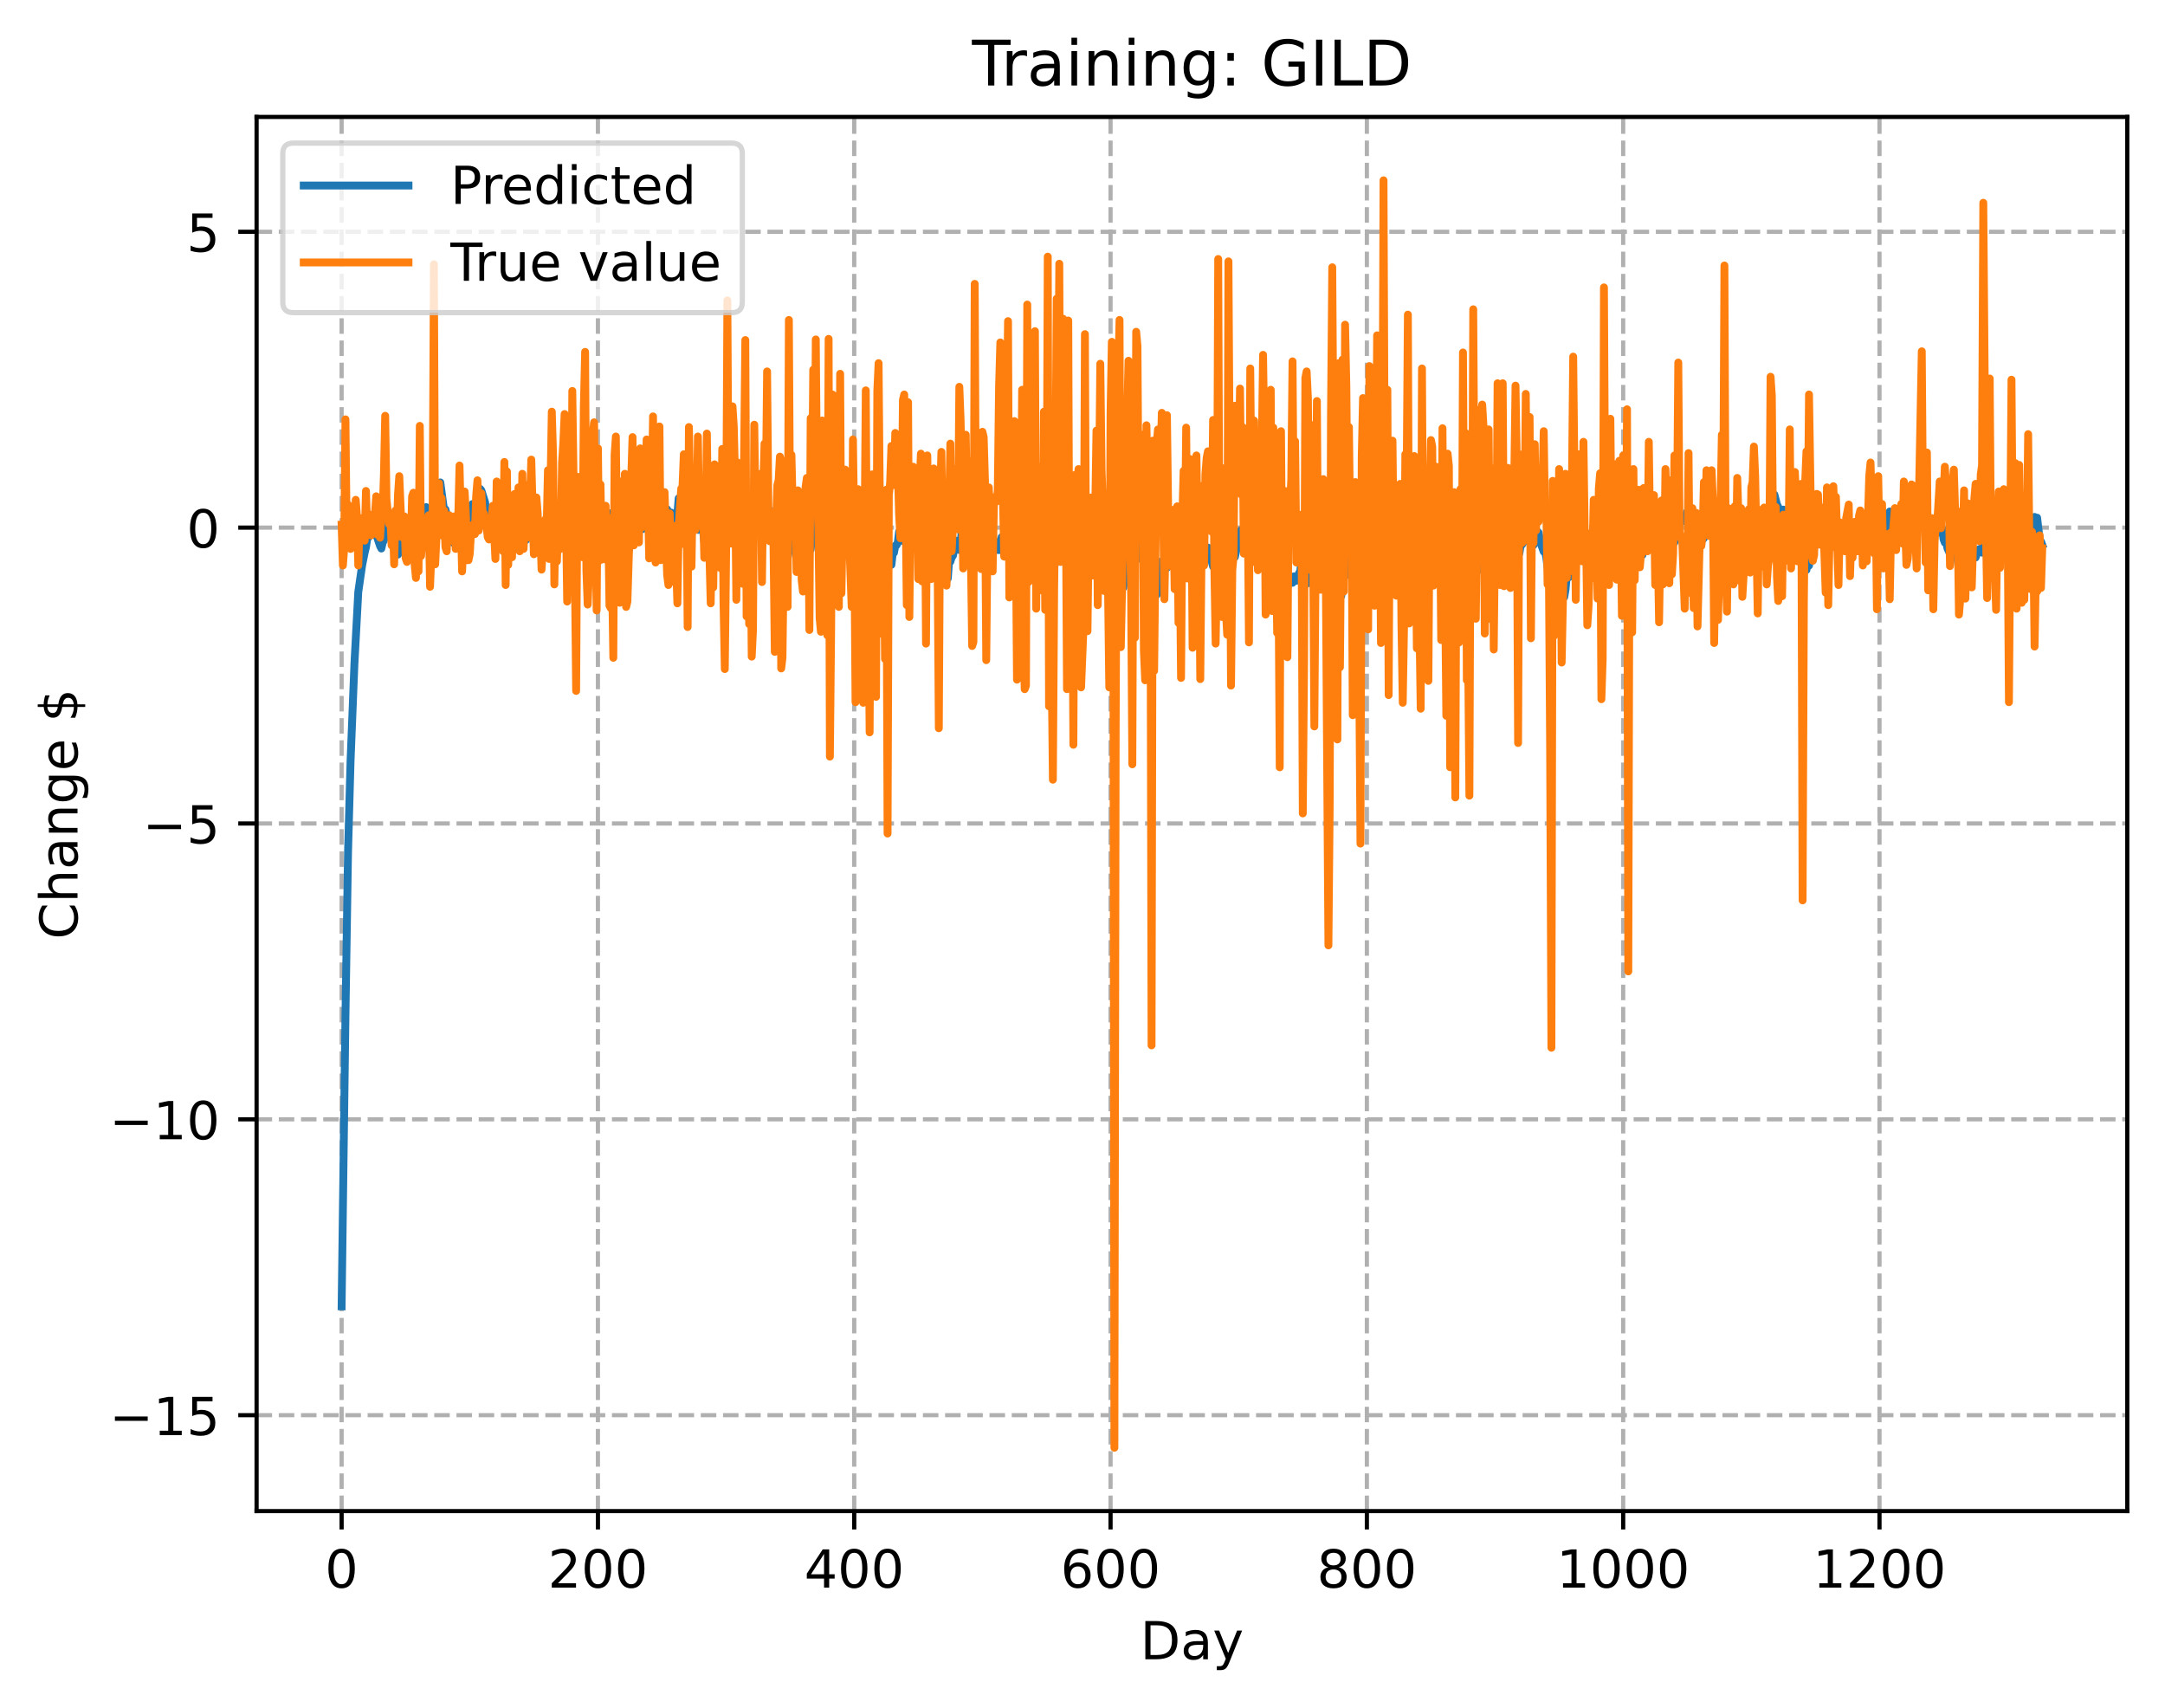 <?xml version="1.0" encoding="utf-8" standalone="no"?>
<!DOCTYPE svg PUBLIC "-//W3C//DTD SVG 1.1//EN"
  "http://www.w3.org/Graphics/SVG/1.1/DTD/svg11.dtd">
<!-- Created with matplotlib (https://matplotlib.org/) -->
<svg height="325.986pt" version="1.1" viewBox="0 0 413.303 325.986" width="413.303pt" xmlns="http://www.w3.org/2000/svg" xmlns:xlink="http://www.w3.org/1999/xlink">
 <defs>
  <style type="text/css">
*{stroke-linecap:butt;stroke-linejoin:round;}
  </style>
 </defs>
 <g id="figure_1">
  <g id="patch_1">
   <path d="M 0 325.986 
L 413.303 325.986 
L 413.303 0 
L 0 0 
z
" style="fill:#ffffff;"/>
  </g>
  <g id="axes_1">
   <g id="patch_2">
    <path d="M 48.983 288.43 
L 406.103 288.43 
L 406.103 22.318 
L 48.983 22.318 
z
" style="fill:#ffffff;"/>
   </g>
   <g id="matplotlib.axis_1">
    <g id="xtick_1">
     <g id="line2d_1">
      <path clip-path="url(#p1505ca9d15)" d="M 65.216 288.43 
L 65.216 22.318 
" style="fill:none;stroke:#b0b0b0;stroke-dasharray:2.96,1.28;stroke-dashoffset:0;stroke-width:0.8;"/>
     </g>
     <g id="line2d_2">
      <defs>
       <path d="M 0 0 
L 0 3.5 
" id="m6563dc2212" style="stroke:#000000;stroke-width:0.8;"/>
      </defs>
      <g>
       <use style="stroke:#000000;stroke-width:0.8;" x="65.216" xlink:href="#m6563dc2212" y="288.43"/>
      </g>
     </g>
     <g id="text_1">
      <!-- 0 -->
      <defs>
       <path d="M 31.781 66.406 
Q 24.172 66.406 20.328 58.906 
Q 16.5 51.422 16.5 36.375 
Q 16.5 21.391 20.328 13.891 
Q 24.172 6.391 31.781 6.391 
Q 39.453 6.391 43.281 13.891 
Q 47.125 21.391 47.125 36.375 
Q 47.125 51.422 43.281 58.906 
Q 39.453 66.406 31.781 66.406 
z
M 31.781 74.219 
Q 44.047 74.219 50.516 64.516 
Q 56.984 54.828 56.984 36.375 
Q 56.984 17.969 50.516 8.266 
Q 44.047 -1.422 31.781 -1.422 
Q 19.531 -1.422 13.062 8.266 
Q 6.594 17.969 6.594 36.375 
Q 6.594 54.828 13.062 64.516 
Q 19.531 74.219 31.781 74.219 
z
" id="DejaVuSans-48"/>
      </defs>
      <g transform="translate(62.034 303.029)scale(0.1 -0.1)">
       <use xlink:href="#DejaVuSans-48"/>
      </g>
     </g>
    </g>
    <g id="xtick_2">
     <g id="line2d_3">
      <path clip-path="url(#p1505ca9d15)" d="M 114.146 288.43 
L 114.146 22.318 
" style="fill:none;stroke:#b0b0b0;stroke-dasharray:2.96,1.28;stroke-dashoffset:0;stroke-width:0.8;"/>
     </g>
     <g id="line2d_4">
      <g>
       <use style="stroke:#000000;stroke-width:0.8;" x="114.146" xlink:href="#m6563dc2212" y="288.43"/>
      </g>
     </g>
     <g id="text_2">
      <!-- 200 -->
      <defs>
       <path d="M 19.188 8.297 
L 53.609 8.297 
L 53.609 0 
L 7.328 0 
L 7.328 8.297 
Q 12.938 14.109 22.625 23.891 
Q 32.328 33.688 34.812 36.531 
Q 39.547 41.844 41.422 45.531 
Q 43.312 49.219 43.312 52.781 
Q 43.312 58.594 39.234 62.25 
Q 35.156 65.922 28.609 65.922 
Q 23.969 65.922 18.812 64.312 
Q 13.672 62.703 7.812 59.422 
L 7.812 69.391 
Q 13.766 71.781 18.938 73 
Q 24.125 74.219 28.422 74.219 
Q 39.75 74.219 46.484 68.547 
Q 53.219 62.891 53.219 53.422 
Q 53.219 48.922 51.531 44.891 
Q 49.859 40.875 45.406 35.406 
Q 44.188 33.984 37.641 27.219 
Q 31.109 20.453 19.188 8.297 
z
" id="DejaVuSans-50"/>
      </defs>
      <g transform="translate(104.602 303.029)scale(0.1 -0.1)">
       <use xlink:href="#DejaVuSans-50"/>
       <use x="63.623" xlink:href="#DejaVuSans-48"/>
       <use x="127.246" xlink:href="#DejaVuSans-48"/>
      </g>
     </g>
    </g>
    <g id="xtick_3">
     <g id="line2d_5">
      <path clip-path="url(#p1505ca9d15)" d="M 163.077 288.43 
L 163.077 22.318 
" style="fill:none;stroke:#b0b0b0;stroke-dasharray:2.96,1.28;stroke-dashoffset:0;stroke-width:0.8;"/>
     </g>
     <g id="line2d_6">
      <g>
       <use style="stroke:#000000;stroke-width:0.8;" x="163.077" xlink:href="#m6563dc2212" y="288.43"/>
      </g>
     </g>
     <g id="text_3">
      <!-- 400 -->
      <defs>
       <path d="M 37.797 64.312 
L 12.891 25.391 
L 37.797 25.391 
z
M 35.203 72.906 
L 47.609 72.906 
L 47.609 25.391 
L 58.016 25.391 
L 58.016 17.188 
L 47.609 17.188 
L 47.609 0 
L 37.797 0 
L 37.797 17.188 
L 4.891 17.188 
L 4.891 26.703 
z
" id="DejaVuSans-52"/>
      </defs>
      <g transform="translate(153.533 303.029)scale(0.1 -0.1)">
       <use xlink:href="#DejaVuSans-52"/>
       <use x="63.623" xlink:href="#DejaVuSans-48"/>
       <use x="127.246" xlink:href="#DejaVuSans-48"/>
      </g>
     </g>
    </g>
    <g id="xtick_4">
     <g id="line2d_7">
      <path clip-path="url(#p1505ca9d15)" d="M 212.007 288.43 
L 212.007 22.318 
" style="fill:none;stroke:#b0b0b0;stroke-dasharray:2.96,1.28;stroke-dashoffset:0;stroke-width:0.8;"/>
     </g>
     <g id="line2d_8">
      <g>
       <use style="stroke:#000000;stroke-width:0.8;" x="212.007" xlink:href="#m6563dc2212" y="288.43"/>
      </g>
     </g>
     <g id="text_4">
      <!-- 600 -->
      <defs>
       <path d="M 33.016 40.375 
Q 26.375 40.375 22.484 35.828 
Q 18.609 31.297 18.609 23.391 
Q 18.609 15.531 22.484 10.953 
Q 26.375 6.391 33.016 6.391 
Q 39.656 6.391 43.531 10.953 
Q 47.406 15.531 47.406 23.391 
Q 47.406 31.297 43.531 35.828 
Q 39.656 40.375 33.016 40.375 
z
M 52.594 71.297 
L 52.594 62.312 
Q 48.875 64.062 45.094 64.984 
Q 41.312 65.922 37.594 65.922 
Q 27.828 65.922 22.672 59.328 
Q 17.531 52.734 16.797 39.406 
Q 19.672 43.656 24.016 45.922 
Q 28.375 48.188 33.594 48.188 
Q 44.578 48.188 50.953 41.516 
Q 57.328 34.859 57.328 23.391 
Q 57.328 12.156 50.688 5.359 
Q 44.047 -1.422 33.016 -1.422 
Q 20.359 -1.422 13.672 8.266 
Q 6.984 17.969 6.984 36.375 
Q 6.984 53.656 15.188 63.938 
Q 23.391 74.219 37.203 74.219 
Q 40.922 74.219 44.703 73.484 
Q 48.484 72.75 52.594 71.297 
z
" id="DejaVuSans-54"/>
      </defs>
      <g transform="translate(202.464 303.029)scale(0.1 -0.1)">
       <use xlink:href="#DejaVuSans-54"/>
       <use x="63.623" xlink:href="#DejaVuSans-48"/>
       <use x="127.246" xlink:href="#DejaVuSans-48"/>
      </g>
     </g>
    </g>
    <g id="xtick_5">
     <g id="line2d_9">
      <path clip-path="url(#p1505ca9d15)" d="M 260.938 288.43 
L 260.938 22.318 
" style="fill:none;stroke:#b0b0b0;stroke-dasharray:2.96,1.28;stroke-dashoffset:0;stroke-width:0.8;"/>
     </g>
     <g id="line2d_10">
      <g>
       <use style="stroke:#000000;stroke-width:0.8;" x="260.938" xlink:href="#m6563dc2212" y="288.43"/>
      </g>
     </g>
     <g id="text_5">
      <!-- 800 -->
      <defs>
       <path d="M 31.781 34.625 
Q 24.75 34.625 20.719 30.859 
Q 16.703 27.094 16.703 20.516 
Q 16.703 13.922 20.719 10.156 
Q 24.75 6.391 31.781 6.391 
Q 38.812 6.391 42.859 10.172 
Q 46.922 13.969 46.922 20.516 
Q 46.922 27.094 42.891 30.859 
Q 38.875 34.625 31.781 34.625 
z
M 21.922 38.812 
Q 15.578 40.375 12.031 44.719 
Q 8.5 49.078 8.5 55.328 
Q 8.5 64.062 14.719 69.141 
Q 20.953 74.219 31.781 74.219 
Q 42.672 74.219 48.875 69.141 
Q 55.078 64.062 55.078 55.328 
Q 55.078 49.078 51.531 44.719 
Q 48 40.375 41.703 38.812 
Q 48.828 37.156 52.797 32.312 
Q 56.781 27.484 56.781 20.516 
Q 56.781 9.906 50.312 4.234 
Q 43.844 -1.422 31.781 -1.422 
Q 19.734 -1.422 13.25 4.234 
Q 6.781 9.906 6.781 20.516 
Q 6.781 27.484 10.781 32.312 
Q 14.797 37.156 21.922 38.812 
z
M 18.312 54.391 
Q 18.312 48.734 21.844 45.562 
Q 25.391 42.391 31.781 42.391 
Q 38.141 42.391 41.719 45.562 
Q 45.312 48.734 45.312 54.391 
Q 45.312 60.062 41.719 63.234 
Q 38.141 66.406 31.781 66.406 
Q 25.391 66.406 21.844 63.234 
Q 18.312 60.062 18.312 54.391 
z
" id="DejaVuSans-56"/>
      </defs>
      <g transform="translate(251.394 303.029)scale(0.1 -0.1)">
       <use xlink:href="#DejaVuSans-56"/>
       <use x="63.623" xlink:href="#DejaVuSans-48"/>
       <use x="127.246" xlink:href="#DejaVuSans-48"/>
      </g>
     </g>
    </g>
    <g id="xtick_6">
     <g id="line2d_11">
      <path clip-path="url(#p1505ca9d15)" d="M 309.869 288.43 
L 309.869 22.318 
" style="fill:none;stroke:#b0b0b0;stroke-dasharray:2.96,1.28;stroke-dashoffset:0;stroke-width:0.8;"/>
     </g>
     <g id="line2d_12">
      <g>
       <use style="stroke:#000000;stroke-width:0.8;" x="309.869" xlink:href="#m6563dc2212" y="288.43"/>
      </g>
     </g>
     <g id="text_6">
      <!-- 1000 -->
      <defs>
       <path d="M 12.406 8.297 
L 28.516 8.297 
L 28.516 63.922 
L 10.984 60.406 
L 10.984 69.391 
L 28.422 72.906 
L 38.281 72.906 
L 38.281 8.297 
L 54.391 8.297 
L 54.391 0 
L 12.406 0 
z
" id="DejaVuSans-49"/>
      </defs>
      <g transform="translate(297.144 303.029)scale(0.1 -0.1)">
       <use xlink:href="#DejaVuSans-49"/>
       <use x="63.623" xlink:href="#DejaVuSans-48"/>
       <use x="127.246" xlink:href="#DejaVuSans-48"/>
       <use x="190.869" xlink:href="#DejaVuSans-48"/>
      </g>
     </g>
    </g>
    <g id="xtick_7">
     <g id="line2d_13">
      <path clip-path="url(#p1505ca9d15)" d="M 358.799 288.43 
L 358.799 22.318 
" style="fill:none;stroke:#b0b0b0;stroke-dasharray:2.96,1.28;stroke-dashoffset:0;stroke-width:0.8;"/>
     </g>
     <g id="line2d_14">
      <g>
       <use style="stroke:#000000;stroke-width:0.8;" x="358.799" xlink:href="#m6563dc2212" y="288.43"/>
      </g>
     </g>
     <g id="text_7">
      <!-- 1200 -->
      <g transform="translate(346.074 303.029)scale(0.1 -0.1)">
       <use xlink:href="#DejaVuSans-49"/>
       <use x="63.623" xlink:href="#DejaVuSans-50"/>
       <use x="127.246" xlink:href="#DejaVuSans-48"/>
       <use x="190.869" xlink:href="#DejaVuSans-48"/>
      </g>
     </g>
    </g>
    <g id="text_8">
     <!-- Day -->
     <defs>
      <path d="M 19.672 64.797 
L 19.672 8.109 
L 31.594 8.109 
Q 46.688 8.109 53.688 14.938 
Q 60.688 21.781 60.688 36.531 
Q 60.688 51.172 53.688 57.984 
Q 46.688 64.797 31.594 64.797 
z
M 9.812 72.906 
L 30.078 72.906 
Q 51.266 72.906 61.172 64.094 
Q 71.094 55.281 71.094 36.531 
Q 71.094 17.672 61.125 8.828 
Q 51.172 0 30.078 0 
L 9.812 0 
z
" id="DejaVuSans-68"/>
      <path d="M 34.281 27.484 
Q 23.391 27.484 19.188 25 
Q 14.984 22.516 14.984 16.5 
Q 14.984 11.719 18.141 8.906 
Q 21.297 6.109 26.703 6.109 
Q 34.188 6.109 38.703 11.406 
Q 43.219 16.703 43.219 25.484 
L 43.219 27.484 
z
M 52.203 31.203 
L 52.203 0 
L 43.219 0 
L 43.219 8.297 
Q 40.141 3.328 35.547 0.953 
Q 30.953 -1.422 24.312 -1.422 
Q 15.922 -1.422 10.953 3.297 
Q 6 8.016 6 15.922 
Q 6 25.141 12.172 29.828 
Q 18.359 34.516 30.609 34.516 
L 43.219 34.516 
L 43.219 35.406 
Q 43.219 41.609 39.141 45 
Q 35.062 48.391 27.688 48.391 
Q 23 48.391 18.547 47.266 
Q 14.109 46.141 10.016 43.891 
L 10.016 52.203 
Q 14.938 54.109 19.578 55.047 
Q 24.219 56 28.609 56 
Q 40.484 56 46.344 49.844 
Q 52.203 43.703 52.203 31.203 
z
" id="DejaVuSans-97"/>
      <path d="M 32.172 -5.078 
Q 28.375 -14.844 24.75 -17.812 
Q 21.141 -20.797 15.094 -20.797 
L 7.906 -20.797 
L 7.906 -13.281 
L 13.188 -13.281 
Q 16.891 -13.281 18.938 -11.516 
Q 21 -9.766 23.484 -3.219 
L 25.094 0.875 
L 2.984 54.688 
L 12.5 54.688 
L 29.594 11.922 
L 46.688 54.688 
L 56.203 54.688 
z
" id="DejaVuSans-121"/>
     </defs>
     <g transform="translate(217.669 316.707)scale(0.1 -0.1)">
      <use xlink:href="#DejaVuSans-68"/>
      <use x="77.002" xlink:href="#DejaVuSans-97"/>
      <use x="138.281" xlink:href="#DejaVuSans-121"/>
     </g>
    </g>
   </g>
   <g id="matplotlib.axis_2">
    <g id="ytick_1">
     <g id="line2d_15">
      <path clip-path="url(#p1505ca9d15)" d="M 48.983 270.122 
L 406.103 270.122 
" style="fill:none;stroke:#b0b0b0;stroke-dasharray:2.96,1.28;stroke-dashoffset:0;stroke-width:0.8;"/>
     </g>
     <g id="line2d_16">
      <defs>
       <path d="M 0 0 
L -3.5 0 
" id="me0482e7701" style="stroke:#000000;stroke-width:0.8;"/>
      </defs>
      <g>
       <use style="stroke:#000000;stroke-width:0.8;" x="48.983" xlink:href="#me0482e7701" y="270.122"/>
      </g>
     </g>
     <g id="text_9">
      <!-- −15 -->
      <defs>
       <path d="M 10.594 35.5 
L 73.188 35.5 
L 73.188 27.203 
L 10.594 27.203 
z
" id="DejaVuSans-8722"/>
       <path d="M 10.797 72.906 
L 49.516 72.906 
L 49.516 64.594 
L 19.828 64.594 
L 19.828 46.734 
Q 21.969 47.469 24.109 47.828 
Q 26.266 48.188 28.422 48.188 
Q 40.625 48.188 47.75 41.5 
Q 54.891 34.812 54.891 23.391 
Q 54.891 11.625 47.562 5.094 
Q 40.234 -1.422 26.906 -1.422 
Q 22.312 -1.422 17.547 -0.641 
Q 12.797 0.141 7.719 1.703 
L 7.719 11.625 
Q 12.109 9.234 16.797 8.062 
Q 21.484 6.891 26.703 6.891 
Q 35.156 6.891 40.078 11.328 
Q 45.016 15.766 45.016 23.391 
Q 45.016 31 40.078 35.438 
Q 35.156 39.891 26.703 39.891 
Q 22.75 39.891 18.812 39.016 
Q 14.891 38.141 10.797 36.281 
z
" id="DejaVuSans-53"/>
      </defs>
      <g transform="translate(20.878 273.922)scale(0.1 -0.1)">
       <use xlink:href="#DejaVuSans-8722"/>
       <use x="83.789" xlink:href="#DejaVuSans-49"/>
       <use x="147.412" xlink:href="#DejaVuSans-53"/>
      </g>
     </g>
    </g>
    <g id="ytick_2">
     <g id="line2d_17">
      <path clip-path="url(#p1505ca9d15)" d="M 48.983 213.652 
L 406.103 213.652 
" style="fill:none;stroke:#b0b0b0;stroke-dasharray:2.96,1.28;stroke-dashoffset:0;stroke-width:0.8;"/>
     </g>
     <g id="line2d_18">
      <g>
       <use style="stroke:#000000;stroke-width:0.8;" x="48.983" xlink:href="#me0482e7701" y="213.652"/>
      </g>
     </g>
     <g id="text_10">
      <!-- −10 -->
      <g transform="translate(20.878 217.451)scale(0.1 -0.1)">
       <use xlink:href="#DejaVuSans-8722"/>
       <use x="83.789" xlink:href="#DejaVuSans-49"/>
       <use x="147.412" xlink:href="#DejaVuSans-48"/>
      </g>
     </g>
    </g>
    <g id="ytick_3">
     <g id="line2d_19">
      <path clip-path="url(#p1505ca9d15)" d="M 48.983 157.181 
L 406.103 157.181 
" style="fill:none;stroke:#b0b0b0;stroke-dasharray:2.96,1.28;stroke-dashoffset:0;stroke-width:0.8;"/>
     </g>
     <g id="line2d_20">
      <g>
       <use style="stroke:#000000;stroke-width:0.8;" x="48.983" xlink:href="#me0482e7701" y="157.181"/>
      </g>
     </g>
     <g id="text_11">
      <!-- −5 -->
      <g transform="translate(27.241 160.98)scale(0.1 -0.1)">
       <use xlink:href="#DejaVuSans-8722"/>
       <use x="83.789" xlink:href="#DejaVuSans-53"/>
      </g>
     </g>
    </g>
    <g id="ytick_4">
     <g id="line2d_21">
      <path clip-path="url(#p1505ca9d15)" d="M 48.983 100.711 
L 406.103 100.711 
" style="fill:none;stroke:#b0b0b0;stroke-dasharray:2.96,1.28;stroke-dashoffset:0;stroke-width:0.8;"/>
     </g>
     <g id="line2d_22">
      <g>
       <use style="stroke:#000000;stroke-width:0.8;" x="48.983" xlink:href="#me0482e7701" y="100.711"/>
      </g>
     </g>
     <g id="text_12">
      <!-- 0 -->
      <g transform="translate(35.62 104.51)scale(0.1 -0.1)">
       <use xlink:href="#DejaVuSans-48"/>
      </g>
     </g>
    </g>
    <g id="ytick_5">
     <g id="line2d_23">
      <path clip-path="url(#p1505ca9d15)" d="M 48.983 44.24 
L 406.103 44.24 
" style="fill:none;stroke:#b0b0b0;stroke-dasharray:2.96,1.28;stroke-dashoffset:0;stroke-width:0.8;"/>
     </g>
     <g id="line2d_24">
      <g>
       <use style="stroke:#000000;stroke-width:0.8;" x="48.983" xlink:href="#me0482e7701" y="44.24"/>
      </g>
     </g>
     <g id="text_13">
      <!-- 5 -->
      <g transform="translate(35.62 48.039)scale(0.1 -0.1)">
       <use xlink:href="#DejaVuSans-53"/>
      </g>
     </g>
    </g>
    <g id="text_14">
     <!-- Change $ -->
     <defs>
      <path d="M 64.406 67.281 
L 64.406 56.891 
Q 59.422 61.531 53.781 63.812 
Q 48.141 66.109 41.797 66.109 
Q 29.297 66.109 22.656 58.469 
Q 16.016 50.828 16.016 36.375 
Q 16.016 21.969 22.656 14.328 
Q 29.297 6.688 41.797 6.688 
Q 48.141 6.688 53.781 8.984 
Q 59.422 11.281 64.406 15.922 
L 64.406 5.609 
Q 59.234 2.094 53.438 0.328 
Q 47.656 -1.422 41.219 -1.422 
Q 24.656 -1.422 15.125 8.703 
Q 5.609 18.844 5.609 36.375 
Q 5.609 53.953 15.125 64.078 
Q 24.656 74.219 41.219 74.219 
Q 47.75 74.219 53.531 72.484 
Q 59.328 70.75 64.406 67.281 
z
" id="DejaVuSans-67"/>
      <path d="M 54.891 33.016 
L 54.891 0 
L 45.906 0 
L 45.906 32.719 
Q 45.906 40.484 42.875 44.328 
Q 39.844 48.188 33.797 48.188 
Q 26.516 48.188 22.312 43.547 
Q 18.109 38.922 18.109 30.906 
L 18.109 0 
L 9.078 0 
L 9.078 75.984 
L 18.109 75.984 
L 18.109 46.188 
Q 21.344 51.125 25.703 53.562 
Q 30.078 56 35.797 56 
Q 45.219 56 50.047 50.172 
Q 54.891 44.344 54.891 33.016 
z
" id="DejaVuSans-104"/>
      <path d="M 54.891 33.016 
L 54.891 0 
L 45.906 0 
L 45.906 32.719 
Q 45.906 40.484 42.875 44.328 
Q 39.844 48.188 33.797 48.188 
Q 26.516 48.188 22.312 43.547 
Q 18.109 38.922 18.109 30.906 
L 18.109 0 
L 9.078 0 
L 9.078 54.688 
L 18.109 54.688 
L 18.109 46.188 
Q 21.344 51.125 25.703 53.562 
Q 30.078 56 35.797 56 
Q 45.219 56 50.047 50.172 
Q 54.891 44.344 54.891 33.016 
z
" id="DejaVuSans-110"/>
      <path d="M 45.406 27.984 
Q 45.406 37.75 41.375 43.109 
Q 37.359 48.484 30.078 48.484 
Q 22.859 48.484 18.828 43.109 
Q 14.797 37.75 14.797 27.984 
Q 14.797 18.266 18.828 12.891 
Q 22.859 7.516 30.078 7.516 
Q 37.359 7.516 41.375 12.891 
Q 45.406 18.266 45.406 27.984 
z
M 54.391 6.781 
Q 54.391 -7.172 48.188 -13.984 
Q 42 -20.797 29.203 -20.797 
Q 24.469 -20.797 20.266 -20.094 
Q 16.062 -19.391 12.109 -17.922 
L 12.109 -9.188 
Q 16.062 -11.328 19.922 -12.344 
Q 23.781 -13.375 27.781 -13.375 
Q 36.625 -13.375 41.016 -8.766 
Q 45.406 -4.156 45.406 5.172 
L 45.406 9.625 
Q 42.625 4.781 38.281 2.391 
Q 33.938 0 27.875 0 
Q 17.828 0 11.672 7.656 
Q 5.516 15.328 5.516 27.984 
Q 5.516 40.672 11.672 48.328 
Q 17.828 56 27.875 56 
Q 33.938 56 38.281 53.609 
Q 42.625 51.219 45.406 46.391 
L 45.406 54.688 
L 54.391 54.688 
z
" id="DejaVuSans-103"/>
      <path d="M 56.203 29.594 
L 56.203 25.203 
L 14.891 25.203 
Q 15.484 15.922 20.484 11.062 
Q 25.484 6.203 34.422 6.203 
Q 39.594 6.203 44.453 7.469 
Q 49.312 8.734 54.109 11.281 
L 54.109 2.781 
Q 49.266 0.734 44.188 -0.344 
Q 39.109 -1.422 33.891 -1.422 
Q 20.797 -1.422 13.156 6.188 
Q 5.516 13.812 5.516 26.812 
Q 5.516 40.234 12.766 48.109 
Q 20.016 56 32.328 56 
Q 43.359 56 49.781 48.891 
Q 56.203 41.797 56.203 29.594 
z
M 47.219 32.234 
Q 47.125 39.594 43.094 43.984 
Q 39.062 48.391 32.422 48.391 
Q 24.906 48.391 20.391 44.141 
Q 15.875 39.891 15.188 32.172 
z
" id="DejaVuSans-101"/>
      <path id="DejaVuSans-32"/>
      <path d="M 33.797 -14.703 
L 28.906 -14.703 
L 28.859 0 
Q 23.734 0.094 18.609 1.188 
Q 13.484 2.297 8.297 4.5 
L 8.297 13.281 
Q 13.281 10.156 18.375 8.562 
Q 23.484 6.984 28.906 6.938 
L 28.906 29.203 
Q 18.109 30.953 13.203 35.156 
Q 8.297 39.359 8.297 46.688 
Q 8.297 54.641 13.625 59.219 
Q 18.953 63.812 28.906 64.5 
L 28.906 75.984 
L 33.797 75.984 
L 33.797 64.656 
Q 38.328 64.453 42.578 63.688 
Q 46.828 62.938 50.875 61.625 
L 50.875 53.078 
Q 46.828 55.125 42.547 56.25 
Q 38.281 57.375 33.797 57.562 
L 33.797 36.719 
Q 44.875 35.016 50.094 30.609 
Q 55.328 26.219 55.328 18.609 
Q 55.328 10.359 49.781 5.594 
Q 44.234 0.828 33.797 0.094 
z
M 28.906 37.594 
L 28.906 57.625 
Q 23.25 56.984 20.266 54.391 
Q 17.281 51.812 17.281 47.516 
Q 17.281 43.312 20.031 40.969 
Q 22.797 38.625 28.906 37.594 
z
M 33.797 28.219 
L 33.797 7.078 
Q 39.984 7.906 43.141 10.594 
Q 46.297 13.281 46.297 17.672 
Q 46.297 21.969 43.281 24.5 
Q 40.281 27.047 33.797 28.219 
z
" id="DejaVuSans-36"/>
     </defs>
     <g transform="translate(14.798 179.288)rotate(-90)scale(0.1 -0.1)">
      <use xlink:href="#DejaVuSans-67"/>
      <use x="69.824" xlink:href="#DejaVuSans-104"/>
      <use x="133.203" xlink:href="#DejaVuSans-97"/>
      <use x="194.482" xlink:href="#DejaVuSans-110"/>
      <use x="257.861" xlink:href="#DejaVuSans-103"/>
      <use x="321.338" xlink:href="#DejaVuSans-101"/>
      <use x="382.861" xlink:href="#DejaVuSans-32"/>
      <use x="414.648" xlink:href="#DejaVuSans-36"/>
     </g>
    </g>
   </g>
   <g id="line2d_25">
    <path clip-path="url(#p1505ca9d15)" d="M 65.216 249.347 
L 65.949 193.876 
L 66.439 162.711 
L 66.928 145.091 
L 67.662 126.646 
L 68.396 112.994 
L 69.13 107.897 
L 69.619 105.459 
L 69.864 104.456 
L 70.109 102.726 
L 70.353 102.559 
L 70.598 100.944 
L 70.843 100.146 
L 71.087 100.191 
L 71.332 100.567 
L 72.555 104.209 
L 72.8 104.699 
L 73.044 103.603 
L 73.289 103.157 
L 74.023 99.178 
L 74.268 99.887 
L 74.757 102.749 
L 75.002 104.129 
L 75.246 103.816 
L 75.491 105.626 
L 75.736 105.112 
L 75.98 105.851 
L 76.225 105.268 
L 76.47 103.826 
L 76.714 103.309 
L 76.959 104.315 
L 77.204 104.134 
L 77.448 103.262 
L 77.693 102.926 
L 78.182 101.478 
L 78.427 101.729 
L 79.161 101.056 
L 79.65 102.699 
L 79.895 102.578 
L 80.139 101.147 
L 80.384 97.587 
L 80.873 98.955 
L 81.118 97.079 
L 81.363 96.798 
L 81.607 97.441 
L 82.097 99.94 
L 82.341 101.156 
L 82.586 101.51 
L 82.831 100.387 
L 83.075 93.928 
L 83.32 93.011 
L 83.565 92.948 
L 83.809 93.084 
L 84.054 92.084 
L 84.788 97.526 
L 85.032 97.216 
L 85.766 100.392 
L 86.5 103.61 
L 86.745 102.974 
L 86.99 99.735 
L 87.234 100.203 
L 87.724 101.902 
L 87.968 101.378 
L 88.213 100.545 
L 88.458 101.919 
L 88.702 102.164 
L 88.947 101.308 
L 89.436 97.65 
L 89.681 99.263 
L 90.17 96.219 
L 90.415 97.99 
L 90.659 96.572 
L 90.904 96.055 
L 91.149 94.627 
L 91.393 95.272 
L 91.638 93.305 
L 91.883 93.582 
L 92.617 95.92 
L 93.106 101.695 
L 93.351 102.58 
L 93.84 98.544 
L 94.085 100.172 
L 94.329 100.037 
L 94.574 98.997 
L 94.819 101.026 
L 95.063 99.486 
L 95.308 100.767 
L 95.553 101.153 
L 95.797 101.866 
L 96.042 99.675 
L 96.286 99.862 
L 96.531 98.791 
L 97.754 102.154 
L 97.999 102.176 
L 98.244 100.281 
L 98.488 99.711 
L 98.733 101.455 
L 98.978 101.703 
L 99.222 101.162 
L 99.467 102.872 
L 99.712 103.313 
L 99.956 102.622 
L 100.201 102.447 
L 100.446 103.044 
L 100.69 100.121 
L 101.18 101.827 
L 101.424 102.173 
L 101.669 100.504 
L 102.158 101.672 
L 102.403 101.632 
L 102.647 102.581 
L 102.892 101.291 
L 103.381 102.572 
L 103.871 102.172 
L 104.605 97.823 
L 104.849 99.475 
L 105.094 99.213 
L 105.339 101.025 
L 105.828 96.997 
L 106.073 97.36 
L 106.317 96.382 
L 106.562 97.454 
L 106.807 99.737 
L 107.051 99.838 
L 107.296 98.819 
L 107.541 98.356 
L 108.03 92.828 
L 108.274 94.758 
L 108.519 94.956 
L 108.764 97.016 
L 109.008 96.301 
L 109.253 99.203 
L 109.498 95.114 
L 109.742 96.153 
L 109.987 96.13 
L 110.232 98.697 
L 110.476 98.318 
L 110.721 97.477 
L 110.966 98.278 
L 111.21 97.268 
L 111.455 99.012 
L 111.944 94.326 
L 112.189 94.092 
L 112.434 97.026 
L 112.923 98.704 
L 113.168 97.581 
L 113.412 97.418 
L 113.657 96.312 
L 113.901 94.613 
L 114.146 96.669 
L 114.391 96.561 
L 114.635 97.363 
L 114.88 96.655 
L 115.125 97.384 
L 115.369 98.697 
L 115.859 100.014 
L 116.348 97.972 
L 117.082 103.696 
L 117.571 102.876 
L 117.816 101.637 
L 118.061 102.2 
L 118.55 103.76 
L 118.795 103.289 
L 119.039 103.793 
L 119.284 104.601 
L 119.529 104.07 
L 119.773 104.784 
L 120.018 105.09 
L 120.262 103.598 
L 120.507 102.834 
L 120.996 98.713 
L 121.241 99.184 
L 121.486 99.217 
L 121.73 100.73 
L 121.975 100.712 
L 122.22 99.402 
L 122.709 100.977 
L 122.954 100.83 
L 123.198 98.851 
L 123.443 99.944 
L 123.688 99.241 
L 123.932 100.422 
L 124.177 100.674 
L 124.422 101.127 
L 124.666 100.871 
L 125.156 99.363 
L 125.4 99.766 
L 125.645 98.542 
L 125.889 98.351 
L 126.134 97.388 
L 126.379 98.186 
L 126.623 98.195 
L 127.357 97.211 
L 127.602 98.103 
L 127.847 98.392 
L 128.091 97.828 
L 128.581 99.011 
L 128.825 98.991 
L 129.315 98.131 
L 129.559 95.114 
L 129.804 96.605 
L 130.049 97 
L 130.293 95.46 
L 130.538 97.472 
L 130.783 97.623 
L 131.272 100.564 
L 131.517 101.65 
L 132.006 100.398 
L 132.25 100.204 
L 132.495 100.941 
L 132.74 100.527 
L 132.984 99.826 
L 133.229 101.141 
L 133.718 98.753 
L 134.208 101.215 
L 134.452 103.454 
L 134.697 103.614 
L 135.186 100.976 
L 135.431 100.992 
L 135.676 100.477 
L 136.165 103.108 
L 136.654 103.006 
L 136.899 102.906 
L 137.144 101.103 
L 137.388 100.49 
L 137.633 100.278 
L 137.877 100.239 
L 138.122 98.838 
L 138.367 98.484 
L 138.856 100.999 
L 139.101 96.345 
L 139.345 94.844 
L 139.59 95.525 
L 139.835 95.756 
L 140.324 91.835 
L 140.569 92.543 
L 140.813 94.097 
L 141.058 93.159 
L 141.303 94.64 
L 141.547 94.299 
L 141.792 94.748 
L 142.037 96.795 
L 142.281 96.177 
L 142.526 94.367 
L 143.015 97.263 
L 143.26 98.628 
L 143.749 99.808 
L 143.994 101.252 
L 144.483 100.787 
L 144.728 101.739 
L 144.972 101.765 
L 145.217 102.243 
L 145.462 101.311 
L 145.706 101.087 
L 145.951 100.413 
L 146.196 99.033 
L 146.44 98.44 
L 146.685 97.495 
L 146.93 97.368 
L 147.419 100.757 
L 147.664 100.527 
L 148.153 101.908 
L 148.398 101.196 
L 148.642 101.73 
L 148.887 101.029 
L 149.132 101.373 
L 149.621 106.17 
L 149.865 106.774 
L 150.11 105.762 
L 150.355 106.479 
L 150.599 105.213 
L 150.844 100.71 
L 151.089 100.141 
L 151.333 98.793 
L 151.578 100.021 
L 151.823 99.659 
L 152.067 100.903 
L 152.312 100.753 
L 152.557 99.986 
L 152.801 101.431 
L 153.046 100.715 
L 153.291 101.659 
L 153.535 104.05 
L 153.78 102.448 
L 154.025 102.366 
L 154.269 102.123 
L 154.514 102.535 
L 154.759 104.871 
L 155.003 102.298 
L 155.248 101.181 
L 155.493 97.607 
L 155.737 98.504 
L 156.226 95.63 
L 156.471 97.298 
L 156.716 97.85 
L 156.96 99.707 
L 157.205 98.938 
L 157.694 100.167 
L 157.939 99.262 
L 158.184 100.517 
L 158.428 99.237 
L 158.673 100.185 
L 158.918 103.489 
L 159.407 99.522 
L 159.652 99.038 
L 159.896 100.774 
L 160.141 100.074 
L 160.386 101.277 
L 160.63 99.724 
L 161.12 103.63 
L 161.364 102.889 
L 161.853 102.158 
L 162.343 99.487 
L 162.587 98.982 
L 162.832 98.897 
L 163.077 96.026 
L 163.321 95.487 
L 163.566 98.103 
L 163.811 96.93 
L 164.3 100.956 
L 164.545 100.213 
L 164.789 100.28 
L 165.034 101.867 
L 165.279 102.432 
L 165.768 101.086 
L 166.013 101.08 
L 166.257 102.432 
L 166.502 101.984 
L 166.747 100.974 
L 167.236 102.724 
L 167.48 106.245 
L 167.725 102.66 
L 167.97 101.806 
L 168.214 103.299 
L 168.459 102.416 
L 169.193 104.549 
L 169.438 103.44 
L 169.682 107.244 
L 169.927 106.797 
L 170.172 107.806 
L 170.416 105.73 
L 170.661 105.507 
L 170.906 104.158 
L 171.15 104.064 
L 171.395 103.517 
L 171.64 101.48 
L 171.884 102.718 
L 172.129 102.548 
L 172.374 103.279 
L 172.863 98.628 
L 173.108 101.875 
L 173.352 99.119 
L 173.597 99.417 
L 173.841 100.474 
L 174.086 100.846 
L 174.331 99.505 
L 174.575 103.226 
L 174.82 102.668 
L 175.065 101.36 
L 175.309 104.884 
L 175.554 105.526 
L 176.043 101.306 
L 176.288 99.816 
L 176.533 100.3 
L 176.777 100.163 
L 177.022 100.877 
L 177.267 102.115 
L 177.511 100.908 
L 177.756 101.486 
L 178.001 99.902 
L 178.245 101.733 
L 178.49 102.471 
L 178.735 102.43 
L 178.979 101.263 
L 179.713 105.348 
L 179.958 104.693 
L 180.692 110.015 
L 180.936 110.415 
L 181.181 107.095 
L 181.426 107.198 
L 181.67 106.392 
L 181.915 106.084 
L 182.16 104.919 
L 182.404 103.159 
L 182.649 103.61 
L 182.894 103.431 
L 183.138 104.972 
L 183.383 104.586 
L 183.628 100.511 
L 184.117 103.372 
L 184.362 103.679 
L 184.606 102.696 
L 185.096 100.334 
L 185.34 101.726 
L 185.585 101.304 
L 185.829 99.611 
L 186.074 100.963 
L 186.319 96.276 
L 186.563 94.833 
L 186.808 95.289 
L 187.053 95.126 
L 187.297 97.192 
L 187.542 98.286 
L 187.787 98.628 
L 188.031 97.347 
L 188.276 98.077 
L 188.521 101.105 
L 188.765 100.98 
L 189.01 101.176 
L 189.255 102.393 
L 189.744 103.092 
L 189.989 103.71 
L 190.233 104.978 
L 190.478 104.771 
L 190.723 105.002 
L 190.967 104.722 
L 191.212 102.52 
L 191.701 103.343 
L 191.946 102.451 
L 192.19 102.479 
L 192.435 101.7 
L 192.68 100.13 
L 192.924 101.263 
L 193.169 101.715 
L 193.414 100.985 
L 193.658 103.369 
L 193.903 103.25 
L 194.148 103.78 
L 194.392 107.63 
L 194.637 107.732 
L 194.882 107.997 
L 195.126 107.947 
L 195.371 105.867 
L 195.616 106.497 
L 196.105 110.03 
L 196.35 107.121 
L 196.594 106.295 
L 196.839 103.524 
L 197.084 103.65 
L 197.328 104.716 
L 197.573 103.652 
L 197.817 100.202 
L 198.062 101.886 
L 198.307 102.396 
L 198.551 104.016 
L 198.796 104.649 
L 199.041 104.618 
L 199.53 102.034 
L 199.775 102.832 
L 200.019 105.427 
L 200.264 99.418 
L 200.753 102.325 
L 201.243 108.279 
L 201.487 106.944 
L 201.732 104.913 
L 201.977 100.34 
L 202.221 100.88 
L 202.466 98.487 
L 202.711 97.66 
L 202.955 99.086 
L 203.2 96.964 
L 203.444 97.068 
L 203.689 97.97 
L 203.934 99.789 
L 204.178 98.546 
L 204.423 97.955 
L 204.668 100.449 
L 204.912 101.576 
L 205.157 104.942 
L 205.402 103.706 
L 205.646 103.839 
L 205.891 104.482 
L 206.136 103.961 
L 206.38 103.831 
L 206.625 106.546 
L 206.87 107.329 
L 207.114 108.757 
L 207.359 106.549 
L 207.604 106.302 
L 207.848 108.508 
L 208.093 108.077 
L 208.338 106.994 
L 208.582 107.01 
L 208.827 107.286 
L 209.072 108.886 
L 209.316 109.042 
L 209.561 106.758 
L 209.805 108.757 
L 210.05 109.253 
L 210.295 106.388 
L 210.539 106.668 
L 211.029 105.917 
L 211.273 106.818 
L 211.518 106.483 
L 211.763 106.688 
L 212.007 108.217 
L 212.252 99.569 
L 212.497 98.665 
L 212.741 97.304 
L 212.986 110.118 
L 213.475 116.069 
L 213.72 116.525 
L 213.965 112.611 
L 214.209 111.87 
L 214.454 112.142 
L 214.699 109.64 
L 214.943 108.287 
L 215.188 105.078 
L 215.432 104.587 
L 215.677 102.825 
L 215.922 102.702 
L 216.166 105.917 
L 216.411 107.208 
L 216.656 105.33 
L 216.9 106.898 
L 217.39 101.378 
L 217.634 101.134 
L 217.879 99.553 
L 218.124 100.582 
L 218.368 100.304 
L 218.858 105.31 
L 219.347 104.45 
L 219.836 107.264 
L 220.081 112.495 
L 220.326 112.217 
L 220.57 113.725 
L 220.815 113.517 
L 221.06 109.896 
L 221.549 107.22 
L 221.793 108.397 
L 222.283 107.444 
L 222.527 108.553 
L 222.772 108.376 
L 223.017 106.64 
L 223.506 105.353 
L 223.751 105.083 
L 223.995 103.891 
L 224.485 102.969 
L 224.729 104.402 
L 224.974 103.821 
L 225.219 105.657 
L 225.463 106.18 
L 225.708 107.02 
L 225.953 104.369 
L 226.197 107.309 
L 226.442 106.445 
L 226.687 105.078 
L 226.931 105.017 
L 227.42 101.025 
L 227.665 100.603 
L 228.154 102.606 
L 228.399 102.765 
L 228.644 103.084 
L 228.888 102.754 
L 229.133 103.373 
L 229.378 105.491 
L 229.622 104.197 
L 229.867 104.036 
L 230.112 104.531 
L 230.356 104.617 
L 230.601 104.519 
L 230.846 105.109 
L 231.09 104.97 
L 231.335 107.213 
L 231.58 108.156 
L 231.824 107.996 
L 232.069 108.439 
L 232.314 109.913 
L 232.558 109.867 
L 232.803 104.633 
L 233.048 105.253 
L 233.292 103.873 
L 233.537 105.417 
L 233.781 105.968 
L 234.026 105.899 
L 234.271 106.034 
L 234.515 106.723 
L 234.76 102.184 
L 235.005 102.205 
L 235.249 105.426 
L 235.494 106.263 
L 235.739 106.323 
L 236.228 104.052 
L 236.473 103.334 
L 236.717 103.766 
L 236.962 101.166 
L 237.207 102.792 
L 237.451 102.391 
L 237.941 104.048 
L 238.185 104.285 
L 238.43 103.658 
L 238.675 105.824 
L 238.919 105.009 
L 239.164 105.889 
L 239.653 105.102 
L 239.898 103.794 
L 240.142 104.49 
L 240.387 104.467 
L 240.876 105.587 
L 241.121 103.955 
L 241.61 102.784 
L 242.1 106.128 
L 242.344 105.679 
L 242.834 105.508 
L 243.323 106.298 
L 243.568 105.545 
L 243.812 105.29 
L 244.057 107.463 
L 244.302 108.207 
L 244.546 111.387 
L 244.791 110.184 
L 245.036 110.097 
L 245.28 110.987 
L 245.525 110.091 
L 245.769 110.133 
L 246.014 110.939 
L 246.503 110.404 
L 246.748 111.241 
L 246.993 110.02 
L 247.482 110.854 
L 247.971 109.439 
L 248.216 109.031 
L 248.461 106.926 
L 248.705 106.905 
L 248.95 109.9 
L 249.195 111.419 
L 249.439 111.45 
L 249.684 108.925 
L 250.173 106.688 
L 250.418 106.899 
L 250.663 106.05 
L 250.907 105.891 
L 251.152 108.298 
L 251.396 108.045 
L 251.641 106.759 
L 252.13 107.357 
L 252.375 108.447 
L 252.62 108.641 
L 252.864 108.057 
L 253.354 109.104 
L 253.598 112.678 
L 254.088 121.419 
L 254.577 114.758 
L 254.822 114.074 
L 255.066 112.758 
L 255.556 116.352 
L 255.8 112.521 
L 256.045 113.757 
L 256.29 112.191 
L 256.534 109.662 
L 256.779 109.954 
L 257.268 105.573 
L 258.002 103.86 
L 258.247 103.781 
L 258.736 108.986 
L 258.981 108.101 
L 259.225 108.256 
L 259.47 111.216 
L 259.715 112.289 
L 259.959 114.977 
L 260.204 115.954 
L 260.449 113.784 
L 260.693 113.367 
L 260.938 113.749 
L 261.183 114.587 
L 261.427 114.392 
L 261.672 112.938 
L 262.161 109.131 
L 262.651 108.25 
L 262.895 107.716 
L 263.14 103.997 
L 263.384 104.591 
L 263.874 107.409 
L 264.118 107.491 
L 264.363 102.972 
L 264.608 103.344 
L 264.852 104.882 
L 265.097 103.413 
L 265.342 106.101 
L 265.586 106.418 
L 265.831 108.117 
L 266.076 107.563 
L 266.81 107.862 
L 267.544 107.451 
L 267.788 107.83 
L 268.033 110.26 
L 268.278 110.653 
L 268.767 108.473 
L 269.011 105.982 
L 269.256 107.51 
L 269.501 108.301 
L 269.745 108.433 
L 269.99 109.055 
L 270.235 108.314 
L 270.479 108.48 
L 270.969 110.437 
L 271.213 110.761 
L 271.458 112.415 
L 271.703 108.504 
L 271.947 109.148 
L 272.192 107.909 
L 272.437 108.826 
L 272.681 108.187 
L 272.926 110.292 
L 273.171 110.802 
L 273.415 108.462 
L 273.66 109.582 
L 273.905 109.548 
L 274.394 109.159 
L 274.883 108.62 
L 275.372 110.467 
L 275.862 109.351 
L 276.106 110.438 
L 276.351 111.013 
L 276.596 110.504 
L 276.84 109.705 
L 277.085 111.009 
L 277.33 111.079 
L 277.819 111.488 
L 278.064 115.43 
L 278.308 115.962 
L 278.553 115.249 
L 278.798 117.07 
L 279.287 114.53 
L 279.532 110.163 
L 279.776 110.374 
L 280.266 108.459 
L 280.51 109.213 
L 280.755 112.461 
L 280.999 111.71 
L 281.244 112.213 
L 281.489 107.922 
L 281.978 108.885 
L 282.223 108.855 
L 282.467 106.85 
L 282.712 107.082 
L 282.957 106.722 
L 283.201 105.644 
L 283.446 103.558 
L 283.691 102.535 
L 283.935 103.376 
L 284.18 103.088 
L 284.425 101.713 
L 284.914 102.688 
L 285.159 101.908 
L 285.403 104.775 
L 285.648 105.457 
L 285.893 105.675 
L 286.137 103.185 
L 286.382 102.333 
L 286.627 102.907 
L 286.871 103.179 
L 287.116 100.995 
L 287.36 100.764 
L 287.605 100.994 
L 287.85 100.691 
L 288.094 100.165 
L 288.339 100.734 
L 288.584 102.164 
L 288.828 101.837 
L 289.073 102.467 
L 289.318 101.575 
L 289.562 101.477 
L 289.807 101.781 
L 290.052 105.621 
L 290.296 104.096 
L 290.541 103.968 
L 291.03 103.166 
L 291.275 102.44 
L 291.52 100.288 
L 291.764 100.421 
L 292.009 100.06 
L 292.254 100.827 
L 292.743 104.06 
L 293.232 102.79 
L 293.477 101.449 
L 293.721 101.661 
L 294.211 103.944 
L 294.7 105.302 
L 294.945 105.155 
L 295.189 106.39 
L 295.434 108.244 
L 295.679 108.942 
L 295.923 107.894 
L 296.168 110.451 
L 296.413 117.265 
L 296.657 115.462 
L 296.902 116.814 
L 297.147 116.143 
L 297.391 116.829 
L 297.881 114.977 
L 298.125 113.09 
L 298.37 113.897 
L 298.615 113.97 
L 298.859 112.551 
L 299.104 109.922 
L 299.348 109.435 
L 299.593 110.131 
L 300.327 108.578 
L 300.572 104.684 
L 300.816 103.924 
L 301.061 103.943 
L 301.306 105.378 
L 301.795 104.045 
L 302.04 104.893 
L 302.284 104.544 
L 302.529 104.732 
L 302.774 104.482 
L 303.018 103.725 
L 303.263 104.75 
L 303.508 104.543 
L 303.752 104.895 
L 303.997 103.113 
L 304.242 103.5 
L 304.731 100.898 
L 305.22 102.844 
L 305.465 103.821 
L 305.709 103.322 
L 306.199 107.337 
L 306.443 103.513 
L 306.688 102.733 
L 306.933 102.921 
L 307.177 102.242 
L 307.422 102.635 
L 307.667 102.579 
L 308.401 100.514 
L 308.645 100.872 
L 308.89 100.094 
L 309.135 101.035 
L 309.379 99.702 
L 309.624 99.861 
L 310.113 101.388 
L 310.358 102.653 
L 310.603 102.976 
L 310.847 101.676 
L 311.092 106.612 
L 311.336 107.153 
L 311.581 108.344 
L 311.826 108.566 
L 312.07 108.574 
L 312.315 107.293 
L 312.56 107.64 
L 312.804 107.188 
L 313.294 105.746 
L 313.538 105.949 
L 314.028 103.656 
L 314.517 104.439 
L 315.006 104.203 
L 315.251 102.383 
L 315.496 102.862 
L 315.74 101.667 
L 316.23 103.046 
L 316.474 102.376 
L 316.719 102.459 
L 316.963 102.846 
L 317.453 101.337 
L 317.697 101.465 
L 317.942 102.521 
L 318.187 101.566 
L 318.431 101.335 
L 318.676 101.704 
L 318.921 101.577 
L 319.165 103.721 
L 319.41 103.244 
L 319.655 103.531 
L 320.144 101.41 
L 320.389 102.275 
L 320.633 99.433 
L 320.878 98.708 
L 321.367 99.478 
L 322.101 97.656 
L 322.346 98.894 
L 322.591 97.533 
L 323.08 99.868 
L 323.324 98.94 
L 323.569 100.643 
L 323.814 100.746 
L 324.303 102.674 
L 324.548 101.499 
L 324.792 101.636 
L 325.037 102.993 
L 325.282 102.705 
L 325.526 101.861 
L 325.771 102.048 
L 326.016 100.612 
L 326.26 101.068 
L 326.505 100.719 
L 326.75 99.111 
L 327.239 98.028 
L 328.462 102.68 
L 329.196 103.605 
L 329.441 99.89 
L 329.685 98.536 
L 329.93 100.973 
L 330.175 102.271 
L 330.664 102.537 
L 330.909 101.18 
L 331.153 100.628 
L 331.398 101.543 
L 331.643 101.371 
L 331.887 101.459 
L 332.132 101.825 
L 332.377 101.849 
L 332.621 102.325 
L 332.866 102.185 
L 333.111 102.697 
L 333.6 100.186 
L 333.845 100.569 
L 334.579 104.915 
L 334.823 105.552 
L 335.068 105.506 
L 335.312 104.666 
L 335.557 104.951 
L 335.802 106.179 
L 336.046 106.202 
L 336.536 105.607 
L 336.78 104.736 
L 337.025 104.537 
L 337.27 104.129 
L 337.514 105.495 
L 337.759 105.744 
L 338.004 103.899 
L 338.493 95.9 
L 338.738 94.411 
L 339.227 96.291 
L 339.472 96.78 
L 339.716 98.535 
L 339.961 98.088 
L 340.206 97.407 
L 340.45 97.269 
L 340.695 98.098 
L 340.939 97.472 
L 341.184 97.625 
L 341.429 99.222 
L 341.673 99.913 
L 341.918 99.153 
L 342.163 99.407 
L 342.407 100.068 
L 342.652 101.369 
L 342.897 100.913 
L 343.141 101.767 
L 343.386 101.881 
L 343.631 103.198 
L 343.875 102.829 
L 344.12 102.964 
L 344.365 107.018 
L 344.609 107.588 
L 344.854 108.782 
L 345.099 107.453 
L 345.343 107.96 
L 345.588 106.328 
L 345.833 106.289 
L 346.077 106.08 
L 346.322 104.514 
L 346.567 103.836 
L 346.811 103.744 
L 347.056 102.754 
L 347.545 103.077 
L 347.79 103.844 
L 348.034 103.591 
L 348.279 103.637 
L 348.524 104.675 
L 349.013 102.783 
L 349.258 103.755 
L 349.747 102.998 
L 349.992 103.247 
L 350.236 101.021 
L 350.726 102.097 
L 350.97 102.443 
L 351.215 103.81 
L 351.46 103.901 
L 351.704 102.531 
L 351.949 103.904 
L 352.194 103.25 
L 352.683 102.521 
L 352.927 101.973 
L 353.172 103.895 
L 353.417 103.653 
L 353.661 102.866 
L 353.906 103.027 
L 354.151 102.272 
L 354.395 102.811 
L 354.64 103.061 
L 354.885 101.934 
L 355.129 102.977 
L 355.374 102.293 
L 355.619 103.222 
L 355.863 102.316 
L 356.108 104.122 
L 356.353 104.85 
L 356.597 103.832 
L 356.842 103.953 
L 357.087 103.291 
L 357.331 102.105 
L 357.576 103.51 
L 357.821 103.258 
L 358.065 103.628 
L 358.31 104.333 
L 358.555 104.253 
L 359.044 103.229 
L 360.022 102.62 
L 360.267 100.989 
L 360.512 100.387 
L 360.756 97.632 
L 361.001 98.665 
L 361.246 98.538 
L 361.49 97.599 
L 361.735 98.4 
L 361.98 98.757 
L 362.224 97.264 
L 362.469 99.068 
L 362.714 99.309 
L 362.958 99.999 
L 363.203 100.121 
L 363.448 99.11 
L 364.426 102.839 
L 364.671 102.095 
L 364.915 99.474 
L 365.405 100.897 
L 365.649 101.104 
L 365.894 99.17 
L 366.139 99.585 
L 366.383 99.248 
L 366.628 99.335 
L 366.873 98.266 
L 367.117 94.989 
L 367.851 98.761 
L 368.585 100.227 
L 368.83 99.425 
L 369.075 100.086 
L 369.564 98.861 
L 369.809 99.573 
L 370.298 101.639 
L 370.542 100.942 
L 370.787 100.938 
L 371.032 102.931 
L 371.276 103.572 
L 371.521 103.21 
L 371.766 104.647 
L 372.255 105.716 
L 372.5 105.727 
L 372.989 103.433 
L 373.234 104.211 
L 373.478 106.023 
L 373.723 106.878 
L 373.968 108.686 
L 374.212 108.081 
L 374.457 106.752 
L 374.702 107.998 
L 375.191 107.612 
L 375.436 108.137 
L 375.68 107.701 
L 375.925 104.63 
L 376.659 104.599 
L 377.148 106.414 
L 377.393 105.603 
L 377.637 105.388 
L 377.882 104.8 
L 378.127 104.839 
L 378.371 105.491 
L 378.616 103.615 
L 378.861 98.482 
L 379.105 96.354 
L 379.35 96.468 
L 379.595 97.509 
L 379.839 100.084 
L 380.084 98.986 
L 380.329 99.28 
L 380.573 100.848 
L 381.063 101.976 
L 381.307 102.799 
L 381.552 102.8 
L 381.797 103.203 
L 382.041 104.522 
L 382.286 104.156 
L 382.53 104.479 
L 382.775 104.314 
L 383.02 103.515 
L 383.509 105.827 
L 383.754 108.95 
L 383.998 109.516 
L 384.488 106.205 
L 384.732 107.301 
L 385.222 104.161 
L 385.466 104.154 
L 385.711 103.569 
L 386.445 100.637 
L 386.69 99.884 
L 387.179 99.443 
L 387.668 99.627 
L 387.913 101.009 
L 388.158 99.45 
L 388.402 98.668 
L 388.647 100.194 
L 388.891 98.814 
L 389.381 103.062 
L 389.625 103.36 
L 389.87 103.992 
L 389.87 103.992 
" style="fill:none;stroke:#1f77b4;stroke-linecap:square;stroke-width:1.5;"/>
   </g>
   <g id="line2d_26">
    <path clip-path="url(#p1505ca9d15)" d="M 65.216 100.146 
L 65.46 107.939 
L 65.705 104.664 
L 65.949 80.042 
L 66.194 103.082 
L 66.439 96.306 
L 66.928 104.776 
L 67.173 100.259 
L 67.417 101.388 
L 67.662 101.501 
L 67.907 95.402 
L 68.151 98.565 
L 68.396 107.939 
L 68.641 100.259 
L 68.885 102.179 
L 69.13 98.904 
L 69.375 102.631 
L 69.619 103.195 
L 69.864 93.708 
L 70.109 101.275 
L 70.353 98.113 
L 70.843 102.179 
L 71.087 99.694 
L 71.577 98.226 
L 71.821 94.725 
L 72.066 102.066 
L 72.31 98.452 
L 72.555 102.631 
L 72.8 98.226 
L 73.044 98 
L 73.289 90.659 
L 73.534 79.365 
L 73.778 95.289 
L 74.268 100.033 
L 74.512 98.226 
L 74.757 104.099 
L 75.002 99.92 
L 75.246 107.713 
L 75.491 97.435 
L 75.736 102.518 
L 75.98 94.386 
L 76.225 90.885 
L 76.714 102.518 
L 76.959 102.066 
L 77.204 98.565 
L 77.448 106.584 
L 77.693 107.261 
L 77.937 99.242 
L 78.182 100.372 
L 78.427 104.212 
L 78.671 94.725 
L 78.916 94.047 
L 79.161 107.826 
L 79.405 110.311 
L 79.65 101.953 
L 79.895 109.068 
L 80.139 81.285 
L 80.384 106.132 
L 80.873 100.033 
L 81.118 98.904 
L 81.363 103.421 
L 81.852 98.339 
L 82.097 112.005 
L 82.586 99.694 
L 82.831 50.452 
L 83.075 107.713 
L 83.809 92.24 
L 84.054 98.339 
L 84.298 95.064 
L 84.543 102.292 
L 84.788 97.435 
L 85.032 104.438 
L 85.277 105.228 
L 85.522 99.468 
L 85.766 98.339 
L 86.011 102.405 
L 86.5 103.308 
L 86.745 98.565 
L 86.99 104.776 
L 87.234 100.146 
L 87.479 98.904 
L 87.724 88.852 
L 88.213 109.068 
L 88.458 103.647 
L 88.702 93.821 
L 88.947 98.452 
L 89.192 106.922 
L 89.436 106.922 
L 89.681 105.68 
L 89.925 101.388 
L 90.17 101.727 
L 90.415 100.033 
L 90.659 101.953 
L 90.904 94.612 
L 91.149 91.675 
L 91.393 101.275 
L 91.638 96.419 
L 91.883 94.16 
L 92.127 97.774 
L 92.372 98 
L 92.617 100.372 
L 92.861 99.92 
L 93.106 102.518 
L 93.351 102.969 
L 93.595 101.727 
L 94.085 96.532 
L 94.574 106.696 
L 94.819 91.901 
L 95.063 95.289 
L 95.308 103.421 
L 95.553 95.515 
L 96.042 105.228 
L 96.286 88.174 
L 96.531 111.666 
L 96.776 89.981 
L 97.02 107.826 
L 97.265 95.628 
L 97.51 94.612 
L 97.754 106.358 
L 97.999 95.854 
L 98.244 94.273 
L 98.488 98.452 
L 98.733 100.711 
L 98.978 93.031 
L 99.222 105.228 
L 99.467 104.551 
L 99.712 90.433 
L 99.956 104.776 
L 100.446 93.482 
L 100.69 102.631 
L 100.935 92.466 
L 101.18 95.967 
L 101.424 87.722 
L 101.913 105.793 
L 102.158 95.289 
L 102.403 94.951 
L 102.647 98 
L 102.892 104.212 
L 103.137 100.598 
L 103.381 108.729 
L 103.626 104.889 
L 103.871 105.454 
L 104.115 99.129 
L 104.36 100.485 
L 104.605 89.755 
L 104.849 106.696 
L 105.339 78.574 
L 105.583 86.932 
L 105.828 111.553 
L 106.073 98.226 
L 106.317 107.148 
L 106.562 99.468 
L 106.807 104.889 
L 107.051 102.631 
L 107.296 88.287 
L 107.541 84.56 
L 107.785 79.026 
L 108.274 114.828 
L 108.519 85.689 
L 109.008 112.908 
L 109.253 74.621 
L 109.742 108.842 
L 109.987 131.882 
L 110.232 90.998 
L 110.476 101.275 
L 110.966 105.793 
L 111.21 106.358 
L 111.455 77.671 
L 111.7 67.167 
L 111.944 108.842 
L 112.189 115.393 
L 112.434 109.181 
L 112.678 96.08 
L 112.923 99.694 
L 113.168 82.753 
L 113.412 80.607 
L 113.901 116.522 
L 114.146 85.576 
L 114.391 107.035 
L 114.635 92.466 
L 114.88 106.809 
L 115.125 105.793 
L 115.369 96.984 
L 115.614 96.532 
L 115.859 106.922 
L 116.103 98.791 
L 116.348 115.619 
L 116.593 116.071 
L 116.837 109.746 
L 117.082 125.558 
L 117.327 86.819 
L 117.571 83.318 
L 117.816 105.793 
L 118.061 100.711 
L 118.305 115.054 
L 118.55 91.901 
L 118.795 97.548 
L 119.039 114.264 
L 119.284 90.433 
L 119.529 115.845 
L 119.773 114.828 
L 120.752 83.431 
L 120.996 104.099 
L 121.241 97.774 
L 121.73 94.273 
L 121.975 103.534 
L 122.22 85.576 
L 122.464 100.711 
L 122.709 88.739 
L 122.954 89.981 
L 123.198 94.838 
L 123.443 83.882 
L 123.932 106.584 
L 124.177 93.821 
L 124.422 95.402 
L 124.666 79.478 
L 124.911 105.115 
L 125.156 107.374 
L 125.4 92.127 
L 125.645 89.642 
L 125.889 81.398 
L 126.134 106.922 
L 126.379 103.986 
L 126.623 104.438 
L 126.868 93.934 
L 127.357 109.746 
L 127.602 111.666 
L 127.847 98 
L 128.091 111.101 
L 128.336 101.727 
L 128.581 104.212 
L 128.825 100.372 
L 129.315 115.167 
L 129.559 100.485 
L 130.049 93.256 
L 130.293 92.918 
L 130.538 86.706 
L 130.783 103.986 
L 131.027 91.901 
L 131.272 119.685 
L 131.517 81.511 
L 132.006 108.165 
L 132.25 93.369 
L 132.495 98.565 
L 132.74 101.162 
L 132.984 100.146 
L 133.229 83.318 
L 133.474 98.452 
L 133.718 99.92 
L 133.963 97.774 
L 134.208 96.871 
L 134.452 106.471 
L 134.697 104.438 
L 134.942 82.753 
L 135.186 100.259 
L 135.431 105.906 
L 135.676 115.167 
L 135.92 98.904 
L 136.165 112.118 
L 136.41 88.626 
L 136.654 92.353 
L 136.899 108.278 
L 137.144 101.501 
L 137.633 108.504 
L 137.877 85.689 
L 138.122 115.054 
L 138.367 127.704 
L 138.611 106.132 
L 138.856 57.341 
L 139.101 101.275 
L 139.345 87.384 
L 139.59 103.76 
L 139.835 77.558 
L 140.079 81.398 
L 140.324 91.111 
L 140.569 114.489 
L 140.813 88.287 
L 141.303 91.449 
L 141.792 111.44 
L 142.281 64.908 
L 142.526 117.652 
L 142.771 102.969 
L 143.015 119.12 
L 143.26 98.452 
L 143.505 125.332 
L 143.749 120.249 
L 143.994 81.059 
L 144.238 99.129 
L 144.483 99.581 
L 144.728 90.659 
L 144.972 95.289 
L 145.217 90.433 
L 145.462 111.101 
L 145.706 92.918 
L 145.951 84.673 
L 146.196 94.499 
L 146.44 70.894 
L 146.685 96.984 
L 146.93 103.308 
L 147.174 97.774 
L 147.419 98.678 
L 147.664 103.986 
L 147.908 124.428 
L 148.153 100.146 
L 148.398 92.579 
L 148.642 91.675 
L 148.887 87.158 
L 149.132 127.591 
L 149.376 125.558 
L 149.865 87.948 
L 150.355 115.845 
L 150.599 61.068 
L 150.844 102.518 
L 151.089 86.819 
L 151.333 96.984 
L 151.578 101.049 
L 151.823 98 
L 152.067 109.181 
L 152.312 93.595 
L 152.557 100.485 
L 152.801 99.468 
L 153.046 110.762 
L 153.291 112.908 
L 153.535 105.906 
L 153.78 93.031 
L 154.025 91.224 
L 154.269 94.273 
L 154.514 120.249 
L 154.759 79.816 
L 155.003 98 
L 155.248 70.555 
L 155.493 95.064 
L 155.737 64.795 
L 155.982 93.934 
L 156.226 101.049 
L 156.471 117.991 
L 156.716 120.588 
L 156.96 80.268 
L 157.205 109.972 
L 157.45 81.849 
L 157.694 110.536 
L 157.939 121.266 
L 158.184 64.682 
L 158.428 144.419 
L 158.673 119.346 
L 158.918 75.299 
L 159.162 75.525 
L 159.407 91.449 
L 159.652 98.452 
L 159.896 94.499 
L 160.141 115.845 
L 160.386 71.346 
L 160.63 113.247 
L 160.875 99.468 
L 161.12 103.195 
L 161.364 89.642 
L 161.853 102.292 
L 162.098 102.518 
L 162.587 115.845 
L 162.832 83.882 
L 163.077 101.501 
L 163.321 134.028 
L 163.566 104.551 
L 163.811 93.369 
L 164.055 105.115 
L 164.3 102.066 
L 164.789 134.141 
L 165.279 74.508 
L 165.523 114.602 
L 165.768 112.118 
L 166.013 139.788 
L 166.257 100.033 
L 166.502 90.546 
L 167.236 133.012 
L 167.48 74.621 
L 167.725 69.313 
L 167.97 97.096 
L 168.214 100.259 
L 168.459 121.04 
L 168.704 100.372 
L 168.948 125.784 
L 169.193 93.482 
L 169.438 159.101 
L 169.682 94.499 
L 169.927 92.127 
L 170.172 85.125 
L 170.661 92.579 
L 170.906 82.64 
L 171.395 89.416 
L 171.64 98.226 
L 171.884 102.744 
L 172.129 98.678 
L 172.374 76.315 
L 172.618 75.299 
L 173.108 115.506 
L 173.352 76.767 
L 173.597 117.765 
L 173.841 95.628 
L 174.086 101.162 
L 174.331 89.078 
L 174.82 101.275 
L 175.065 93.144 
L 175.309 110.536 
L 175.554 92.805 
L 175.799 86.593 
L 176.043 110.988 
L 176.288 93.144 
L 176.533 88.4 
L 176.777 122.847 
L 177.022 86.932 
L 177.267 104.099 
L 177.511 98.226 
L 177.756 110.536 
L 178.001 96.871 
L 178.245 89.416 
L 178.979 105.341 
L 179.224 138.998 
L 179.468 94.612 
L 179.713 86.254 
L 179.958 103.421 
L 180.202 99.129 
L 180.447 100.146 
L 180.692 111.779 
L 181.181 97.209 
L 181.426 84.673 
L 181.67 105.228 
L 181.915 100.598 
L 182.16 89.529 
L 182.404 96.419 
L 182.649 92.127 
L 182.894 101.049 
L 183.138 73.831 
L 183.383 80.268 
L 183.628 91.675 
L 183.872 108.504 
L 184.117 101.84 
L 184.362 82.979 
L 184.606 97.774 
L 184.851 103.082 
L 185.096 88.061 
L 185.585 123.299 
L 185.829 122.508 
L 186.074 54.179 
L 186.319 104.438 
L 186.808 89.304 
L 187.297 108.616 
L 187.542 82.414 
L 187.787 83.431 
L 188.031 91.675 
L 188.276 126.009 
L 188.521 101.275 
L 188.765 93.031 
L 189.01 99.694 
L 189.255 94.838 
L 189.499 109.068 
L 189.744 96.193 
L 189.989 95.402 
L 190.233 95.741 
L 190.478 93.708 
L 190.723 73.831 
L 190.967 65.36 
L 191.212 86.819 
L 191.456 94.386 
L 191.701 106.245 
L 191.946 83.995 
L 192.19 81.624 
L 192.435 61.294 
L 192.68 114.038 
L 192.924 87.835 
L 193.169 99.581 
L 193.414 100.146 
L 193.658 80.381 
L 193.903 99.92 
L 194.148 129.736 
L 194.392 117.652 
L 194.637 87.496 
L 194.882 107.939 
L 195.126 74.395 
L 195.371 121.379 
L 195.616 131.544 
L 195.86 130.866 
L 196.105 58.132 
L 196.35 111.101 
L 196.594 77.106 
L 196.839 100.372 
L 197.084 106.245 
L 197.328 101.614 
L 197.573 63.214 
L 197.817 116.184 
L 198.062 88.965 
L 198.307 110.536 
L 198.551 112.682 
L 198.796 110.424 
L 199.041 112.344 
L 199.285 78.574 
L 199.53 116.409 
L 199.775 110.198 
L 200.019 48.984 
L 200.264 134.819 
L 200.509 124.654 
L 200.753 126.574 
L 200.998 148.824 
L 201.243 112.231 
L 201.487 92.579 
L 201.732 57.002 
L 201.977 84.221 
L 202.221 50.339 
L 202.466 107.261 
L 202.711 88.4 
L 202.955 60.842 
L 203.444 90.998 
L 203.689 131.544 
L 203.934 61.181 
L 204.178 125.784 
L 204.423 123.525 
L 204.668 103.647 
L 204.912 142.16 
L 205.157 90.659 
L 205.402 106.245 
L 205.646 94.273 
L 205.891 89.529 
L 206.38 131.205 
L 206.87 119.007 
L 207.114 63.779 
L 207.359 116.184 
L 207.604 120.475 
L 207.848 100.824 
L 208.093 100.485 
L 208.338 94.951 
L 208.582 109.859 
L 208.827 100.485 
L 209.072 98.113 
L 209.316 82.188 
L 209.561 115.506 
L 210.05 69.426 
L 210.295 89.755 
L 210.539 96.758 
L 210.784 112.795 
L 211.273 102.744 
L 211.518 111.666 
L 211.763 131.205 
L 212.007 78.8 
L 212.252 65.247 
L 212.497 67.845 
L 212.741 276.334 
L 212.986 139.675 
L 213.231 79.929 
L 213.475 72.475 
L 213.72 61.068 
L 213.965 123.525 
L 214.209 112.231 
L 214.699 79.591 
L 214.943 90.885 
L 215.432 68.861 
L 215.677 101.727 
L 215.922 112.005 
L 216.166 145.887 
L 216.411 77.558 
L 216.656 121.718 
L 216.9 63.327 
L 217.145 66.038 
L 217.39 102.969 
L 217.634 83.092 
L 217.879 96.193 
L 218.124 82.979 
L 218.368 124.202 
L 218.613 129.849 
L 218.858 81.172 
L 219.102 93.369 
L 219.347 85.351 
L 219.592 89.529 
L 219.836 199.534 
L 220.081 84.108 
L 220.326 128.042 
L 220.815 84.673 
L 221.06 81.962 
L 221.304 91.449 
L 221.549 88.287 
L 221.793 78.8 
L 222.283 114.376 
L 222.527 102.066 
L 222.772 79.252 
L 223.017 98.565 
L 223.261 103.76 
L 223.506 103.421 
L 223.751 108.165 
L 223.995 97.322 
L 224.24 112.456 
L 224.485 97.661 
L 224.729 96.645 
L 224.974 118.894 
L 225.219 105.68 
L 225.463 129.398 
L 225.708 99.129 
L 225.953 89.868 
L 226.197 104.325 
L 226.442 81.624 
L 226.687 110.424 
L 226.931 102.518 
L 227.176 87.609 
L 227.42 91.111 
L 227.665 123.638 
L 227.91 87.722 
L 228.154 118.216 
L 228.399 86.932 
L 228.644 101.614 
L 228.888 104.212 
L 229.133 129.624 
L 229.378 105.341 
L 229.622 92.692 
L 229.867 107.939 
L 230.112 90.546 
L 230.356 87.384 
L 230.601 86.141 
L 230.846 93.821 
L 231.09 94.951 
L 231.335 101.501 
L 231.58 80.155 
L 231.824 108.504 
L 232.069 122.847 
L 232.314 108.842 
L 232.558 49.435 
L 232.803 112.231 
L 233.048 89.191 
L 233.292 117.765 
L 233.537 109.181 
L 233.781 91.901 
L 234.026 116.522 
L 234.271 121.153 
L 234.515 49.887 
L 235.005 130.866 
L 235.249 108.842 
L 235.494 106.132 
L 235.739 77.445 
L 235.983 90.772 
L 236.228 91.336 
L 236.473 91.336 
L 236.717 74.169 
L 236.962 94.386 
L 237.207 81.511 
L 237.451 105.68 
L 237.696 105.115 
L 237.941 88.852 
L 238.185 95.176 
L 238.43 122.621 
L 238.675 70.329 
L 238.919 96.306 
L 239.164 107.261 
L 239.408 80.268 
L 239.653 102.292 
L 239.898 92.692 
L 240.142 108.842 
L 240.387 100.372 
L 240.632 103.647 
L 241.121 67.732 
L 241.366 84.221 
L 241.61 117.313 
L 241.855 95.064 
L 242.1 90.433 
L 242.344 102.856 
L 242.589 74.395 
L 242.834 116.635 
L 243.078 81.624 
L 243.568 102.969 
L 243.812 120.814 
L 244.057 108.955 
L 244.302 146.452 
L 244.546 82.301 
L 244.791 112.795 
L 245.036 111.666 
L 245.28 93.708 
L 245.769 125.445 
L 246.014 95.967 
L 246.259 96.419 
L 246.503 91.562 
L 246.748 68.974 
L 246.993 100.372 
L 247.237 84.221 
L 247.482 107.374 
L 247.727 101.388 
L 247.971 105.454 
L 248.216 104.551 
L 248.461 98.226 
L 248.705 155.261 
L 248.95 126.574 
L 249.195 72.136 
L 249.439 70.894 
L 249.684 75.976 
L 249.929 101.162 
L 250.173 81.059 
L 250.418 108.955 
L 250.663 103.082 
L 250.907 138.659 
L 251.396 76.541 
L 251.641 111.666 
L 251.886 93.482 
L 252.13 112.569 
L 252.375 96.193 
L 252.62 91.449 
L 252.864 93.482 
L 253.109 110.311 
L 253.598 180.447 
L 253.843 153.454 
L 254.088 79.252 
L 254.332 51.016 
L 254.577 89.078 
L 254.822 103.082 
L 255.066 131.318 
L 255.311 141.144 
L 255.556 69.313 
L 255.8 127.365 
L 256.29 68.635 
L 256.534 112.908 
L 256.779 61.972 
L 257.024 73.831 
L 257.268 103.873 
L 257.513 81.511 
L 257.757 100.936 
L 258.002 94.16 
L 258.247 136.513 
L 258.491 131.205 
L 258.736 92.014 
L 259.225 134.367 
L 259.47 127.478 
L 259.715 161.021 
L 259.959 87.158 
L 260.204 75.976 
L 260.449 99.807 
L 260.693 100.598 
L 260.938 89.642 
L 261.183 120.136 
L 261.427 69.878 
L 261.672 94.612 
L 262.406 115.619 
L 262.651 98.452 
L 262.895 64.005 
L 263.14 87.271 
L 263.384 91.901 
L 263.629 122.734 
L 263.874 99.92 
L 264.118 34.414 
L 264.363 96.306 
L 264.608 93.482 
L 264.852 74.395 
L 265.097 132.673 
L 265.342 88.513 
L 265.586 112.908 
L 265.831 84.108 
L 266.076 106.358 
L 266.32 102.066 
L 266.565 113.699 
L 266.81 94.951 
L 267.054 103.308 
L 267.299 92.353 
L 267.544 119.459 
L 267.788 134.141 
L 268.033 119.459 
L 268.278 86.706 
L 268.522 92.579 
L 268.767 60.052 
L 269.011 119.007 
L 269.256 100.372 
L 269.501 102.744 
L 269.745 98.339 
L 269.99 87.045 
L 270.235 98.226 
L 270.479 123.751 
L 270.724 101.953 
L 271.213 135.271 
L 271.458 70.329 
L 271.703 113.812 
L 271.947 93.708 
L 272.192 118.555 
L 272.437 93.144 
L 272.681 129.962 
L 272.926 95.515 
L 273.171 83.995 
L 273.415 85.238 
L 273.66 111.779 
L 273.905 109.294 
L 274.149 89.078 
L 274.394 98.113 
L 274.639 97.548 
L 274.883 95.741 
L 275.128 122.169 
L 275.372 81.736 
L 275.617 114.264 
L 275.862 111.666 
L 276.106 136.626 
L 276.351 86.593 
L 276.596 88.965 
L 276.84 146.452 
L 277.085 98.452 
L 277.33 100.146 
L 277.574 93.934 
L 277.819 152.212 
L 278.064 95.289 
L 278.308 114.038 
L 278.553 122.621 
L 278.798 93.369 
L 279.042 119.685 
L 279.287 67.28 
L 279.532 114.489 
L 279.776 82.64 
L 280.021 129.849 
L 280.266 124.428 
L 280.51 151.873 
L 280.755 88.852 
L 280.999 115.958 
L 281.244 59.035 
L 281.489 97.435 
L 281.733 118.104 
L 282.223 78.235 
L 282.712 105.68 
L 282.957 77.219 
L 283.201 81.398 
L 283.446 120.927 
L 283.691 104.889 
L 283.935 118.216 
L 284.18 81.962 
L 284.425 109.181 
L 284.669 89.304 
L 284.914 91.675 
L 285.159 123.976 
L 285.403 101.84 
L 285.648 109.181 
L 285.893 73.153 
L 286.137 110.762 
L 286.382 111.666 
L 286.627 107.713 
L 286.871 73.153 
L 287.116 111.892 
L 287.36 110.085 
L 287.605 91.562 
L 287.85 89.304 
L 288.094 91.562 
L 288.339 112.231 
L 288.584 91.224 
L 288.828 109.181 
L 289.318 73.605 
L 289.562 88.852 
L 289.807 141.821 
L 290.052 86.706 
L 290.296 87.835 
L 290.541 103.647 
L 290.786 103.308 
L 291.03 101.953 
L 291.275 75.186 
L 291.52 99.355 
L 291.764 85.689 
L 292.009 79.591 
L 292.254 121.831 
L 292.498 94.838 
L 292.743 103.647 
L 292.987 84.786 
L 293.232 101.275 
L 293.477 89.416 
L 293.721 99.581 
L 293.966 90.433 
L 294.211 98 
L 294.455 93.144 
L 294.7 82.301 
L 294.945 98.565 
L 295.189 96.645 
L 295.434 111.553 
L 295.679 107.6 
L 295.923 142.725 
L 296.168 199.986 
L 296.413 91.788 
L 296.657 121.379 
L 296.902 118.442 
L 297.147 97.774 
L 297.391 114.038 
L 297.636 89.529 
L 297.881 94.951 
L 298.125 126.461 
L 298.859 90.433 
L 299.104 110.311 
L 299.348 99.355 
L 299.593 109.068 
L 299.838 95.064 
L 300.082 92.918 
L 300.327 68.071 
L 300.816 114.489 
L 301.061 94.725 
L 301.306 86.706 
L 301.55 106.132 
L 301.795 99.129 
L 302.04 107.148 
L 302.284 84.334 
L 302.529 101.84 
L 302.774 101.614 
L 303.018 119.346 
L 303.263 115.619 
L 303.508 106.019 
L 303.752 105.341 
L 303.997 106.696 
L 304.242 95.402 
L 304.486 110.424 
L 304.731 96.871 
L 304.975 114.264 
L 305.22 93.256 
L 305.465 90.32 
L 305.709 133.464 
L 305.954 125.784 
L 306.199 54.856 
L 306.443 101.162 
L 306.688 87.722 
L 306.933 84.447 
L 307.177 111.666 
L 307.422 79.929 
L 307.667 103.647 
L 307.911 88.513 
L 308.156 104.099 
L 308.401 96.419 
L 308.645 110.649 
L 308.89 103.082 
L 309.135 87.948 
L 309.379 97.774 
L 309.624 117.539 
L 309.869 86.932 
L 310.113 94.16 
L 310.358 108.504 
L 310.603 78.122 
L 310.847 185.416 
L 311.092 92.353 
L 311.581 120.701 
L 311.826 89.529 
L 312.07 110.762 
L 312.315 94.838 
L 312.56 104.325 
L 312.804 93.482 
L 313.049 108.278 
L 313.294 105.341 
L 313.538 105.567 
L 313.783 93.144 
L 314.028 99.694 
L 314.272 100.824 
L 314.517 105.228 
L 314.762 84.334 
L 315.006 101.953 
L 315.251 96.08 
L 315.496 101.614 
L 315.74 94.499 
L 315.985 111.666 
L 316.23 105.454 
L 316.474 104.212 
L 316.719 118.781 
L 316.963 103.534 
L 317.208 95.515 
L 317.453 111.553 
L 317.697 106.696 
L 317.942 89.529 
L 318.187 96.871 
L 318.431 92.014 
L 318.676 111.327 
L 318.921 91.675 
L 319.165 109.633 
L 319.41 105.68 
L 319.655 86.932 
L 319.899 101.162 
L 320.144 98.565 
L 320.389 69.2 
L 320.633 101.614 
L 320.878 102.744 
L 321.123 102.405 
L 321.612 116.184 
L 321.857 103.873 
L 322.101 113.247 
L 322.346 86.48 
L 322.591 113.021 
L 322.835 109.633 
L 323.08 96.984 
L 323.324 116.071 
L 323.569 111.666 
L 323.814 97.887 
L 324.058 119.572 
L 324.548 100.372 
L 324.792 104.212 
L 325.037 101.953 
L 325.282 92.014 
L 325.526 101.501 
L 325.771 89.755 
L 326.016 100.936 
L 326.26 102.292 
L 326.505 97.774 
L 326.75 89.755 
L 326.994 95.628 
L 327.239 122.734 
L 327.484 103.534 
L 327.728 95.741 
L 327.973 118.329 
L 328.218 109.181 
L 328.707 82.979 
L 328.951 100.259 
L 329.196 50.678 
L 329.441 107.826 
L 329.685 116.748 
L 329.93 96.984 
L 330.175 105.228 
L 330.419 104.664 
L 330.664 105.454 
L 330.909 111.553 
L 331.153 96.645 
L 331.398 106.584 
L 331.643 91.224 
L 331.887 99.129 
L 332.132 110.875 
L 332.377 96.984 
L 332.621 113.925 
L 333.111 105.454 
L 333.355 101.388 
L 333.845 97.209 
L 334.089 109.294 
L 334.334 93.031 
L 334.579 92.014 
L 334.823 85.238 
L 335.068 90.885 
L 335.557 117.087 
L 335.802 97.322 
L 336.046 104.664 
L 336.291 101.727 
L 336.536 108.165 
L 336.78 96.871 
L 337.025 99.694 
L 337.27 111.553 
L 337.514 107.939 
L 337.759 106.584 
L 338.004 71.911 
L 338.248 75.638 
L 338.493 104.889 
L 338.738 106.584 
L 338.982 96.758 
L 339.227 110.085 
L 339.472 114.715 
L 339.716 105.341 
L 339.961 103.986 
L 340.206 113.812 
L 340.45 98.226 
L 340.695 107.035 
L 340.939 107.035 
L 341.184 104.325 
L 341.429 105.68 
L 341.673 81.962 
L 341.918 108.504 
L 342.163 100.259 
L 342.407 97.887 
L 342.652 90.094 
L 342.897 96.532 
L 343.141 107.148 
L 343.386 99.694 
L 343.631 100.146 
L 343.875 92.353 
L 344.12 171.864 
L 344.365 114.715 
L 344.609 92.014 
L 344.854 86.141 
L 345.099 101.84 
L 345.343 75.299 
L 345.833 105.906 
L 346.077 107.035 
L 346.322 105.906 
L 346.567 94.612 
L 346.811 94.273 
L 347.056 94.386 
L 347.3 100.936 
L 347.545 103.986 
L 347.79 96.871 
L 348.034 98.339 
L 348.524 113.134 
L 348.768 93.031 
L 349.013 115.506 
L 349.258 102.969 
L 349.502 101.727 
L 349.747 104.438 
L 349.992 92.805 
L 350.236 99.92 
L 350.481 94.838 
L 350.97 111.666 
L 351.215 99.694 
L 351.46 104.551 
L 351.704 100.485 
L 351.949 100.824 
L 352.194 105.228 
L 352.438 98.904 
L 352.927 96.306 
L 353.172 109.972 
L 353.417 102.066 
L 353.661 106.471 
L 353.906 100.598 
L 354.151 99.581 
L 354.64 105.228 
L 354.885 98.452 
L 355.129 97.435 
L 355.374 98.565 
L 355.619 107.939 
L 355.863 98.226 
L 356.108 98.226 
L 356.353 107.148 
L 356.842 90.885 
L 357.087 88.287 
L 357.331 96.645 
L 357.821 105.68 
L 358.065 95.289 
L 358.31 116.296 
L 358.555 90.885 
L 358.799 103.873 
L 359.044 107.374 
L 359.288 96.193 
L 359.533 108.504 
L 359.778 103.082 
L 360.022 108.052 
L 360.267 101.953 
L 360.512 103.308 
L 360.756 114.376 
L 361.001 101.614 
L 361.246 102.969 
L 361.735 96.984 
L 361.98 105.002 
L 362.224 97.887 
L 362.469 101.388 
L 362.714 100.824 
L 362.958 96.193 
L 363.203 103.76 
L 363.448 91.901 
L 363.937 107.826 
L 364.182 106.696 
L 364.426 102.969 
L 364.671 94.16 
L 364.915 92.466 
L 365.16 103.873 
L 365.405 102.518 
L 365.649 102.744 
L 365.894 108.504 
L 366.139 92.805 
L 366.383 92.014 
L 366.873 67.054 
L 367.117 100.259 
L 367.362 92.579 
L 367.607 107.374 
L 367.851 86.367 
L 368.096 112.682 
L 368.341 101.614 
L 368.585 101.614 
L 368.83 98.904 
L 369.075 116.296 
L 369.319 103.308 
L 369.564 100.259 
L 369.809 100.033 
L 370.298 91.901 
L 370.542 100.824 
L 370.787 94.16 
L 371.032 94.612 
L 371.276 89.078 
L 371.766 96.871 
L 372.01 93.595 
L 372.255 108.052 
L 372.5 95.628 
L 372.989 89.642 
L 373.478 105.115 
L 373.723 99.129 
L 373.968 117.313 
L 374.212 114.376 
L 374.457 97.548 
L 374.702 102.631 
L 374.946 93.595 
L 375.191 114.264 
L 375.68 96.08 
L 376.17 98.113 
L 376.414 112.118 
L 376.903 95.176 
L 377.148 92.353 
L 377.393 96.193 
L 377.637 97.548 
L 377.882 103.308 
L 378.127 90.546 
L 378.371 88.852 
L 378.616 38.706 
L 379.105 100.259 
L 379.35 114.151 
L 379.839 72.249 
L 380.084 104.889 
L 380.329 107.261 
L 380.573 100.824 
L 381.063 116.409 
L 381.307 99.92 
L 381.552 93.821 
L 381.797 108.391 
L 382.041 96.758 
L 382.286 100.936 
L 382.53 93.369 
L 383.02 99.016 
L 383.264 99.581 
L 383.509 134.028 
L 383.998 72.475 
L 384.243 104.438 
L 384.488 109.407 
L 384.732 88.4 
L 384.977 116.184 
L 385.466 88.739 
L 385.711 106.019 
L 385.956 115.054 
L 386.2 102.179 
L 386.445 114.489 
L 386.69 97.435 
L 386.934 103.308 
L 387.179 82.866 
L 387.424 105.002 
L 387.668 112.456 
L 387.913 101.501 
L 388.158 103.082 
L 388.402 123.412 
L 388.647 109.859 
L 388.891 112.908 
L 389.136 112.344 
L 389.381 102.179 
L 389.625 112.231 
L 389.87 104.664 
L 389.87 104.664 
" style="fill:none;stroke:#ff7f0e;stroke-linecap:square;stroke-width:1.5;"/>
   </g>
   <g id="patch_3">
    <path d="M 48.983 288.43 
L 48.983 22.318 
" style="fill:none;stroke:#000000;stroke-linecap:square;stroke-linejoin:miter;stroke-width:0.8;"/>
   </g>
   <g id="patch_4">
    <path d="M 406.103 288.43 
L 406.103 22.318 
" style="fill:none;stroke:#000000;stroke-linecap:square;stroke-linejoin:miter;stroke-width:0.8;"/>
   </g>
   <g id="patch_5">
    <path d="M 48.983 288.43 
L 406.103 288.43 
" style="fill:none;stroke:#000000;stroke-linecap:square;stroke-linejoin:miter;stroke-width:0.8;"/>
   </g>
   <g id="patch_6">
    <path d="M 48.983 22.318 
L 406.103 22.318 
" style="fill:none;stroke:#000000;stroke-linecap:square;stroke-linejoin:miter;stroke-width:0.8;"/>
   </g>
   <g id="text_15">
    <!-- Training: GILD -->
    <defs>
     <path d="M -0.297 72.906 
L 61.375 72.906 
L 61.375 64.594 
L 35.5 64.594 
L 35.5 0 
L 25.594 0 
L 25.594 64.594 
L -0.297 64.594 
z
" id="DejaVuSans-84"/>
     <path d="M 41.109 46.297 
Q 39.594 47.172 37.812 47.578 
Q 36.031 48 33.891 48 
Q 26.266 48 22.188 43.047 
Q 18.109 38.094 18.109 28.812 
L 18.109 0 
L 9.078 0 
L 9.078 54.688 
L 18.109 54.688 
L 18.109 46.188 
Q 20.953 51.172 25.484 53.578 
Q 30.031 56 36.531 56 
Q 37.453 56 38.578 55.875 
Q 39.703 55.766 41.062 55.516 
z
" id="DejaVuSans-114"/>
     <path d="M 9.422 54.688 
L 18.406 54.688 
L 18.406 0 
L 9.422 0 
z
M 9.422 75.984 
L 18.406 75.984 
L 18.406 64.594 
L 9.422 64.594 
z
" id="DejaVuSans-105"/>
     <path d="M 11.719 12.406 
L 22.016 12.406 
L 22.016 0 
L 11.719 0 
z
M 11.719 51.703 
L 22.016 51.703 
L 22.016 39.312 
L 11.719 39.312 
z
" id="DejaVuSans-58"/>
     <path d="M 59.516 10.406 
L 59.516 29.984 
L 43.406 29.984 
L 43.406 38.094 
L 69.281 38.094 
L 69.281 6.781 
Q 63.578 2.734 56.688 0.656 
Q 49.812 -1.422 42 -1.422 
Q 24.906 -1.422 15.25 8.562 
Q 5.609 18.562 5.609 36.375 
Q 5.609 54.25 15.25 64.234 
Q 24.906 74.219 42 74.219 
Q 49.125 74.219 55.547 72.453 
Q 61.969 70.703 67.391 67.281 
L 67.391 56.781 
Q 61.922 61.422 55.766 63.766 
Q 49.609 66.109 42.828 66.109 
Q 29.438 66.109 22.719 58.641 
Q 16.016 51.172 16.016 36.375 
Q 16.016 21.625 22.719 14.156 
Q 29.438 6.688 42.828 6.688 
Q 48.047 6.688 52.141 7.594 
Q 56.25 8.5 59.516 10.406 
z
" id="DejaVuSans-71"/>
     <path d="M 9.812 72.906 
L 19.672 72.906 
L 19.672 0 
L 9.812 0 
z
" id="DejaVuSans-73"/>
     <path d="M 9.812 72.906 
L 19.672 72.906 
L 19.672 8.297 
L 55.172 8.297 
L 55.172 0 
L 9.812 0 
z
" id="DejaVuSans-76"/>
    </defs>
    <g transform="translate(185.562 16.318)scale(0.12 -0.12)">
     <use xlink:href="#DejaVuSans-84"/>
     <use x="46.334" xlink:href="#DejaVuSans-114"/>
     <use x="87.447" xlink:href="#DejaVuSans-97"/>
     <use x="148.727" xlink:href="#DejaVuSans-105"/>
     <use x="176.51" xlink:href="#DejaVuSans-110"/>
     <use x="239.889" xlink:href="#DejaVuSans-105"/>
     <use x="267.672" xlink:href="#DejaVuSans-110"/>
     <use x="331.051" xlink:href="#DejaVuSans-103"/>
     <use x="394.527" xlink:href="#DejaVuSans-58"/>
     <use x="428.219" xlink:href="#DejaVuSans-32"/>
     <use x="460.006" xlink:href="#DejaVuSans-71"/>
     <use x="537.496" xlink:href="#DejaVuSans-73"/>
     <use x="566.988" xlink:href="#DejaVuSans-76"/>
     <use x="622.701" xlink:href="#DejaVuSans-68"/>
    </g>
   </g>
   <g id="legend_1">
    <g id="patch_7">
     <path d="M 55.983 59.674 
L 139.711 59.674 
Q 141.711 59.674 141.711 57.674 
L 141.711 29.318 
Q 141.711 27.318 139.711 27.318 
L 55.983 27.318 
Q 53.983 27.318 53.983 29.318 
L 53.983 57.674 
Q 53.983 59.674 55.983 59.674 
z
" style="fill:#ffffff;opacity:0.8;stroke:#cccccc;stroke-linejoin:miter;"/>
    </g>
    <g id="line2d_27">
     <path d="M 57.983 35.417 
L 77.983 35.417 
" style="fill:none;stroke:#1f77b4;stroke-linecap:square;stroke-width:1.5;"/>
    </g>
    <g id="line2d_28"/>
    <g id="text_16">
     <!-- Predicted -->
     <defs>
      <path d="M 19.672 64.797 
L 19.672 37.406 
L 32.078 37.406 
Q 38.969 37.406 42.719 40.969 
Q 46.484 44.531 46.484 51.125 
Q 46.484 57.672 42.719 61.234 
Q 38.969 64.797 32.078 64.797 
z
M 9.812 72.906 
L 32.078 72.906 
Q 44.344 72.906 50.609 67.359 
Q 56.891 61.812 56.891 51.125 
Q 56.891 40.328 50.609 34.812 
Q 44.344 29.297 32.078 29.297 
L 19.672 29.297 
L 19.672 0 
L 9.812 0 
z
" id="DejaVuSans-80"/>
      <path d="M 45.406 46.391 
L 45.406 75.984 
L 54.391 75.984 
L 54.391 0 
L 45.406 0 
L 45.406 8.203 
Q 42.578 3.328 38.25 0.953 
Q 33.938 -1.422 27.875 -1.422 
Q 17.969 -1.422 11.734 6.484 
Q 5.516 14.406 5.516 27.297 
Q 5.516 40.188 11.734 48.094 
Q 17.969 56 27.875 56 
Q 33.938 56 38.25 53.625 
Q 42.578 51.266 45.406 46.391 
z
M 14.797 27.297 
Q 14.797 17.391 18.875 11.75 
Q 22.953 6.109 30.078 6.109 
Q 37.203 6.109 41.297 11.75 
Q 45.406 17.391 45.406 27.297 
Q 45.406 37.203 41.297 42.844 
Q 37.203 48.484 30.078 48.484 
Q 22.953 48.484 18.875 42.844 
Q 14.797 37.203 14.797 27.297 
z
" id="DejaVuSans-100"/>
      <path d="M 48.781 52.594 
L 48.781 44.188 
Q 44.969 46.297 41.141 47.344 
Q 37.312 48.391 33.406 48.391 
Q 24.656 48.391 19.812 42.844 
Q 14.984 37.312 14.984 27.297 
Q 14.984 17.281 19.812 11.734 
Q 24.656 6.203 33.406 6.203 
Q 37.312 6.203 41.141 7.25 
Q 44.969 8.297 48.781 10.406 
L 48.781 2.094 
Q 45.016 0.344 40.984 -0.531 
Q 36.969 -1.422 32.422 -1.422 
Q 20.062 -1.422 12.781 6.344 
Q 5.516 14.109 5.516 27.297 
Q 5.516 40.672 12.859 48.328 
Q 20.219 56 33.016 56 
Q 37.156 56 41.109 55.141 
Q 45.062 54.297 48.781 52.594 
z
" id="DejaVuSans-99"/>
      <path d="M 18.312 70.219 
L 18.312 54.688 
L 36.812 54.688 
L 36.812 47.703 
L 18.312 47.703 
L 18.312 18.016 
Q 18.312 11.328 20.141 9.422 
Q 21.969 7.516 27.594 7.516 
L 36.812 7.516 
L 36.812 0 
L 27.594 0 
Q 17.188 0 13.234 3.875 
Q 9.281 7.766 9.281 18.016 
L 9.281 47.703 
L 2.688 47.703 
L 2.688 54.688 
L 9.281 54.688 
L 9.281 70.219 
z
" id="DejaVuSans-116"/>
     </defs>
     <g transform="translate(85.983 38.917)scale(0.1 -0.1)">
      <use xlink:href="#DejaVuSans-80"/>
      <use x="58.553" xlink:href="#DejaVuSans-114"/>
      <use x="97.416" xlink:href="#DejaVuSans-101"/>
      <use x="158.939" xlink:href="#DejaVuSans-100"/>
      <use x="222.416" xlink:href="#DejaVuSans-105"/>
      <use x="250.199" xlink:href="#DejaVuSans-99"/>
      <use x="305.18" xlink:href="#DejaVuSans-116"/>
      <use x="344.389" xlink:href="#DejaVuSans-101"/>
      <use x="405.912" xlink:href="#DejaVuSans-100"/>
     </g>
    </g>
    <g id="line2d_29">
     <path d="M 57.983 50.095 
L 77.983 50.095 
" style="fill:none;stroke:#ff7f0e;stroke-linecap:square;stroke-width:1.5;"/>
    </g>
    <g id="line2d_30"/>
    <g id="text_17">
     <!-- True value -->
     <defs>
      <path d="M 8.5 21.578 
L 8.5 54.688 
L 17.484 54.688 
L 17.484 21.922 
Q 17.484 14.156 20.5 10.266 
Q 23.531 6.391 29.594 6.391 
Q 36.859 6.391 41.078 11.031 
Q 45.312 15.672 45.312 23.688 
L 45.312 54.688 
L 54.297 54.688 
L 54.297 0 
L 45.312 0 
L 45.312 8.406 
Q 42.047 3.422 37.719 1 
Q 33.406 -1.422 27.688 -1.422 
Q 18.266 -1.422 13.375 4.438 
Q 8.5 10.297 8.5 21.578 
z
M 31.109 56 
z
" id="DejaVuSans-117"/>
      <path d="M 2.984 54.688 
L 12.5 54.688 
L 29.594 8.797 
L 46.688 54.688 
L 56.203 54.688 
L 35.688 0 
L 23.484 0 
z
" id="DejaVuSans-118"/>
      <path d="M 9.422 75.984 
L 18.406 75.984 
L 18.406 0 
L 9.422 0 
z
" id="DejaVuSans-108"/>
     </defs>
     <g transform="translate(85.983 53.595)scale(0.1 -0.1)">
      <use xlink:href="#DejaVuSans-84"/>
      <use x="46.334" xlink:href="#DejaVuSans-114"/>
      <use x="87.447" xlink:href="#DejaVuSans-117"/>
      <use x="150.826" xlink:href="#DejaVuSans-101"/>
      <use x="212.35" xlink:href="#DejaVuSans-32"/>
      <use x="244.137" xlink:href="#DejaVuSans-118"/>
      <use x="303.316" xlink:href="#DejaVuSans-97"/>
      <use x="364.596" xlink:href="#DejaVuSans-108"/>
      <use x="392.379" xlink:href="#DejaVuSans-117"/>
      <use x="455.758" xlink:href="#DejaVuSans-101"/>
     </g>
    </g>
   </g>
  </g>
 </g>
 <defs>
  <clipPath id="p1505ca9d15">
   <rect height="266.112" width="357.12" x="48.983" y="22.318"/>
  </clipPath>
 </defs>
</svg>
